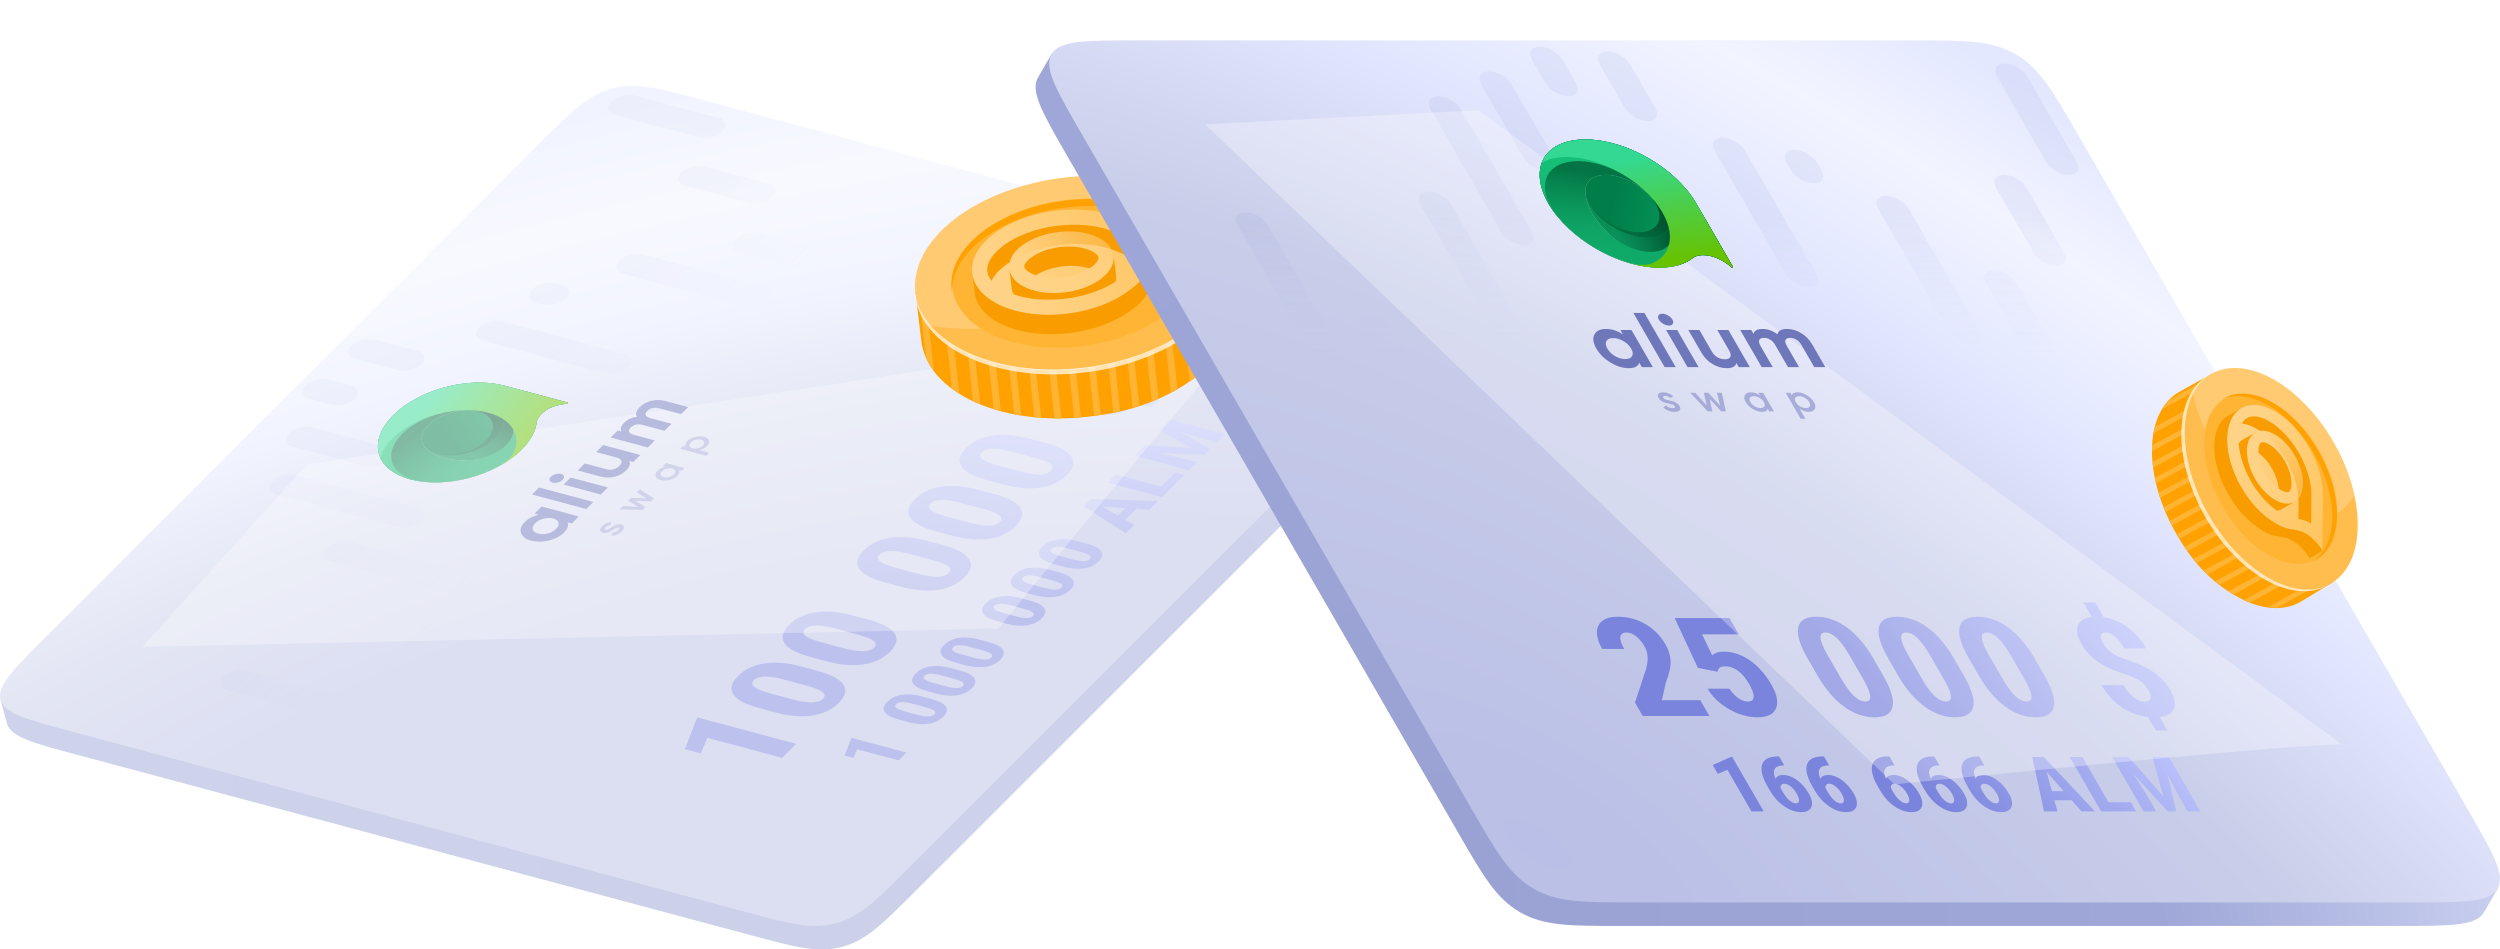 <svg width="495" height="188" viewBox="0 0 495 188" fill="none" xmlns="http://www.w3.org/2000/svg">
<g opacity="0.5">
<path d="M108.05 33.089L10.267 130.82C7.395 133.691 5.163 135.921 3.639 137.753L0.061 138.378L1.351 143.19C2.082 145.918 6.475 147.095 15.261 149.448L148.835 185.22C157.621 187.573 162.014 188.749 166.741 187.483C171.469 186.217 174.685 183.003 181.117 176.574L278.899 78.844C285.331 72.415 288.547 69.201 287.816 66.473L286.567 61.816L282.687 62.754C280.495 61.98 277.586 61.202 273.907 60.216L140.332 24.444C131.546 22.091 127.153 20.914 122.425 22.18C117.698 23.447 114.482 26.661 108.05 33.089Z" fill="url(#paint0_diamond)"/>
<path d="M14.013 144.791C5.227 142.438 0.834 141.261 0.102 138.533C-0.629 135.805 2.587 132.591 9.019 126.163L106.801 28.432C113.233 22.004 116.449 18.79 121.177 17.523C125.904 16.257 130.297 17.434 139.083 19.787L272.657 55.559C281.443 57.912 285.836 59.088 286.567 61.816C287.299 64.544 284.083 67.758 277.651 74.187L179.868 171.917C173.436 178.346 170.22 181.56 165.493 182.826C160.765 184.092 156.372 182.916 147.586 180.563L14.013 144.791Z" fill="url(#paint1_diamond)"/>
<g opacity="0.1">
<path d="M142.343 23.377L125.501 18.867C124.057 18.48 122.029 19.023 120.971 20.08C119.914 21.137 120.228 22.307 121.672 22.694L138.514 27.204C139.959 27.591 141.987 27.048 143.044 25.991C144.102 24.934 143.788 23.764 142.343 23.377Z" fill="url(#paint2_linear)"/>
<path d="M152.223 36.373L139.399 32.939C137.955 32.552 135.927 33.095 134.87 34.152C133.812 35.209 134.126 36.379 135.571 36.766L148.394 40.2C149.838 40.587 151.866 40.044 152.923 38.987C153.981 37.93 153.667 36.76 152.223 36.373Z" fill="url(#paint3_linear)"/>
<path d="M174.396 52.661L150.134 46.163C148.69 45.776 146.662 46.32 145.604 47.376C144.547 48.433 144.861 49.603 146.305 49.99L170.567 56.488C172.011 56.875 174.04 56.331 175.097 55.275C176.154 54.218 175.84 53.048 174.396 52.661Z" fill="url(#paint4_linear)"/>
<path d="M151.457 56.868L127.195 50.37C125.751 49.984 123.723 50.527 122.665 51.584C121.608 52.64 121.922 53.81 123.366 54.197L147.628 60.695C149.072 61.082 151.1 60.538 152.158 59.482C153.215 58.425 152.901 57.255 151.457 56.868Z" fill="url(#paint5_linear)"/>
<path d="M111.33 56.467L109.946 56.096C108.502 55.709 106.474 56.253 105.416 57.309C104.359 58.366 104.673 59.536 106.117 59.923L107.501 60.294C108.946 60.681 110.974 60.138 112.031 59.081C113.088 58.024 112.775 56.854 111.33 56.467Z" fill="url(#paint6_linear)"/>
<path d="M123.637 70.112L99.374 63.615C97.93 63.228 95.902 63.771 94.845 64.828C93.787 65.885 94.101 67.055 95.546 67.442L119.808 73.939C121.252 74.326 123.28 73.783 124.337 72.726C125.395 71.669 125.081 70.499 123.637 70.112Z" fill="url(#paint7_linear)"/>
<path d="M82.674 69.491L74.119 67.2C72.674 66.814 70.646 67.357 69.589 68.413C68.532 69.47 68.846 70.641 70.29 71.027L78.845 73.318C80.289 73.705 82.317 73.162 83.375 72.105C84.432 71.049 84.118 69.878 82.674 69.491Z" fill="url(#paint8_linear)"/>
<path d="M69.551 76.327L65.017 75.113C63.572 74.726 61.544 75.269 60.487 76.326C59.43 77.383 59.743 78.553 61.188 78.94L65.722 80.154C67.166 80.541 69.195 79.998 70.252 78.941C71.309 77.884 70.996 76.714 69.551 76.327Z" fill="url(#paint9_linear)"/>
<path d="M76.184 88.458L61.711 84.582C60.268 84.196 58.242 84.738 57.186 85.794C56.129 86.85 56.443 88.019 57.886 88.406L72.358 92.281C73.801 92.668 75.828 92.125 76.884 91.07C77.94 90.014 77.627 88.844 76.184 88.458Z" fill="url(#paint10_linear)"/>
<path d="M82.759 100.569L58.492 94.07C57.049 93.684 55.023 94.226 53.967 95.282C52.91 96.338 53.224 97.507 54.667 97.893L78.934 104.392C80.377 104.779 82.403 104.236 83.459 103.18C84.516 102.125 84.202 100.955 82.759 100.569Z" fill="url(#paint11_linear)"/>
<path d="M93.465 113.782L69.203 107.285C67.759 106.898 65.731 107.441 64.673 108.498C63.616 109.554 63.93 110.725 65.374 111.111L89.636 117.609C91.081 117.996 93.109 117.453 94.166 116.396C95.223 115.339 94.91 114.169 93.465 113.782Z" fill="url(#paint12_linear)"/>
<path d="M89.407 123.044L88.125 122.701C86.681 122.314 84.653 122.857 83.595 123.914C82.538 124.971 82.852 126.141 84.296 126.528L85.578 126.871C87.022 127.258 89.05 126.715 90.108 125.658C91.165 124.601 90.851 123.431 89.407 123.044Z" fill="url(#paint13_linear)"/>
<path d="M101.756 136.701L77.494 130.204C76.05 129.817 74.022 130.36 72.965 131.417C71.907 132.474 72.221 133.644 73.665 134.031L97.927 140.528C99.372 140.915 101.4 140.372 102.457 139.315C103.514 138.258 103.201 137.088 101.756 136.701Z" fill="url(#paint14_linear)"/>
<path d="M73.077 139.366L48.815 132.868C47.37 132.481 45.342 133.024 44.285 134.081C43.228 135.138 43.541 136.308 44.986 136.695L69.248 143.193C70.692 143.579 72.72 143.036 73.778 141.98C74.835 140.923 74.521 139.752 73.077 139.366Z" fill="url(#paint15_linear)"/>
</g>
<path d="M157.631 147.286L154.86 150.056L140.043 146.088L138.766 149.171L135.621 148.328L137.911 142.376L138.203 142.084L157.631 147.286ZM161.915 132.839C164.597 133.558 166.292 134.465 166.998 135.56C167.71 136.65 167.406 137.854 166.085 139.174C164.778 140.48 163.078 141.307 160.986 141.653C158.891 141.991 156.543 141.828 153.941 141.164L150.276 140.182C147.603 139.466 145.914 138.565 145.21 137.478C144.498 136.389 144.805 135.181 146.132 133.855C147.459 132.529 149.179 131.699 151.291 131.366C153.404 131.034 155.768 131.209 158.384 131.893L161.915 132.839ZM155.213 134.556C153.685 134.147 152.429 133.95 151.444 133.967C150.459 133.983 149.732 134.225 149.264 134.693C148.386 135.571 149.329 136.401 152.095 137.183L156.932 138.478C158.495 138.897 159.769 139.098 160.755 139.081C161.746 139.058 162.479 138.81 162.954 138.335C163.403 137.887 163.379 137.46 162.883 137.055C162.385 136.641 161.405 136.23 159.943 135.823L155.213 134.556ZM172.045 122.714C174.727 123.433 176.422 124.34 177.128 125.436C177.84 126.525 177.536 127.729 176.215 129.049C174.908 130.356 173.208 131.182 171.116 131.529C169.021 131.866 166.673 131.703 164.071 131.039L160.406 130.058C157.732 129.342 156.044 128.44 155.34 127.353C154.628 126.264 154.935 125.056 156.262 123.73C157.589 122.404 159.309 121.575 161.421 121.242C163.534 120.909 165.898 121.085 168.514 121.769L172.045 122.714ZM165.343 124.431C163.815 124.022 162.559 123.826 161.574 123.842C160.589 123.859 159.862 124.101 159.394 124.569C158.515 125.446 159.459 126.276 162.225 127.058L167.062 128.353C168.625 128.772 169.899 128.973 170.885 128.957C171.876 128.934 172.609 128.685 173.084 128.211C173.533 127.762 173.509 127.335 173.013 126.93C172.515 126.517 171.535 126.106 170.073 125.698L165.343 124.431ZM186.802 107.965C189.485 108.684 191.179 109.591 191.885 110.686C192.597 111.776 192.293 112.98 190.973 114.3C189.665 115.606 187.965 116.433 185.873 116.779C183.778 117.117 181.43 116.954 178.828 116.29L175.164 115.308C172.49 114.592 170.801 113.691 170.098 112.604C169.385 111.515 169.693 110.307 171.02 108.981C172.346 107.655 174.066 106.825 176.179 106.492C178.291 106.16 180.655 106.335 183.271 107.019L186.802 107.965ZM180.1 109.682C178.573 109.273 177.316 109.076 176.331 109.093C175.346 109.109 174.619 109.351 174.151 109.819C173.273 110.697 174.217 111.527 176.982 112.309L181.819 113.604C183.382 114.023 184.657 114.224 185.642 114.207C186.633 114.184 187.367 113.936 187.841 113.461C188.29 113.013 188.267 112.586 187.771 112.181C187.272 111.767 186.292 111.356 184.831 110.949L180.1 109.682ZM196.932 97.841C199.615 98.559 201.309 99.466 202.015 100.562C202.727 101.651 202.423 102.855 201.103 104.175C199.795 105.482 198.095 106.308 196.003 106.655C193.908 106.992 191.56 106.829 188.958 106.165L185.294 105.184C182.62 104.468 180.931 103.566 180.228 102.479C179.515 101.39 179.823 100.182 181.15 98.856C182.476 97.53 184.196 96.701 186.309 96.368C188.421 96.035 190.785 96.211 193.401 96.895L196.932 97.841ZM190.23 99.557C188.702 99.148 187.446 98.952 186.461 98.968C185.476 98.984 184.749 99.227 184.281 99.695C183.403 100.572 184.346 101.402 187.112 102.184L191.949 103.479C193.512 103.898 194.787 104.099 195.772 104.083C196.763 104.06 197.497 103.811 197.971 103.337C198.42 102.888 198.397 102.461 197.901 102.056C197.402 101.643 196.422 101.232 194.961 100.824L190.23 99.557ZM207.062 87.716C209.745 88.434 211.439 89.341 212.145 90.437C212.857 91.526 212.553 92.731 211.233 94.05C209.925 95.357 208.225 96.184 206.133 96.53C204.038 96.868 201.69 96.704 199.088 96.04L195.423 95.059C192.75 94.343 191.061 93.442 190.358 92.355C189.645 91.266 189.953 90.058 191.279 88.732C192.606 87.406 194.326 86.576 196.439 86.243C198.551 85.911 200.915 86.086 203.531 86.77L207.062 87.716ZM200.36 89.433C198.832 89.023 197.576 88.827 196.591 88.844C195.606 88.86 194.879 89.102 194.411 89.57C193.533 90.448 194.476 91.278 197.242 92.059L202.079 93.355C203.642 93.773 204.917 93.975 205.902 93.958C206.893 93.935 207.627 93.686 208.101 93.212C208.55 92.763 208.527 92.337 208.031 91.932C207.532 91.518 206.552 91.107 205.091 90.699L200.36 89.433ZM221.953 76.514C221.216 76.316 220.523 76.271 219.876 76.378C219.228 76.485 218.464 76.742 217.584 77.149C215.985 77.982 214.669 78.565 213.637 78.898C212.603 79.223 211.613 79.407 210.668 79.451C209.714 79.493 208.745 79.381 207.759 79.117C206.284 78.722 205.366 78.097 205.005 77.242C204.635 76.385 204.853 75.442 205.657 74.412L202.806 73.649L204.279 72.176L207.184 72.954C208.417 72.048 209.85 71.471 211.482 71.224C213.121 70.971 214.78 71.069 216.459 71.519L213.698 74.278C212.632 73.993 211.723 73.894 210.971 73.981C210.226 74.061 209.675 74.281 209.317 74.638C208.972 74.983 208.907 75.307 209.12 75.612C209.334 75.916 209.805 76.166 210.533 76.361C211.164 76.53 211.789 76.57 212.408 76.48C213.027 76.39 213.846 76.123 214.865 75.679C216.581 74.82 217.946 74.237 218.961 73.932C219.974 73.618 220.941 73.444 221.864 73.411C222.787 73.378 223.728 73.49 224.688 73.747C226.189 74.149 227.118 74.769 227.474 75.606C227.836 76.437 227.597 77.391 226.756 78.468L229.408 79.178L227.944 80.641L225.293 79.93C223.945 80.996 222.424 81.689 220.729 82.01C219.025 82.328 217.267 82.245 215.455 81.759L218.216 79C219.264 79.28 220.196 79.373 221.012 79.278C221.818 79.181 222.469 78.886 222.963 78.392C223.36 77.995 223.469 77.633 223.291 77.305C223.11 76.968 222.664 76.704 221.953 76.514Z" fill="url(#paint16_linear)"/>
<path d="M179.474 149.013L177.935 150.551L169.703 148.347L168.994 150.059L167.247 149.592L168.518 146.285L168.681 146.122L179.474 149.013ZM184.445 138.397C185.935 138.796 186.876 139.3 187.268 139.909C187.664 140.514 187.495 141.183 186.762 141.916C186.035 142.642 185.091 143.102 183.928 143.294C182.765 143.482 181.46 143.391 180.014 143.022L177.979 142.477C176.493 142.079 175.555 141.578 175.164 140.974C174.769 140.369 174.939 139.698 175.676 138.962C176.414 138.225 177.369 137.764 178.543 137.579C179.716 137.394 181.03 137.492 182.483 137.872L184.445 138.397ZM180.721 139.351C179.873 139.124 179.175 139.015 178.627 139.024C178.08 139.033 177.676 139.167 177.416 139.427C176.928 139.915 177.453 140.376 178.989 140.81L181.676 141.53C182.545 141.763 183.253 141.874 183.8 141.865C184.351 141.852 184.758 141.714 185.022 141.451C185.271 141.201 185.258 140.964 184.983 140.739C184.706 140.51 184.161 140.281 183.349 140.055L180.721 139.351ZM190.082 132.763C191.573 133.162 192.514 133.666 192.906 134.274C193.302 134.88 193.133 135.549 192.399 136.282C191.673 137.008 190.728 137.467 189.566 137.659C188.402 137.847 187.098 137.756 185.652 137.387L183.616 136.842C182.131 136.444 181.193 135.944 180.802 135.34C180.406 134.735 180.577 134.064 181.314 133.327C182.051 132.59 183.007 132.129 184.18 131.945C185.354 131.76 186.667 131.857 188.12 132.237L190.082 132.763ZM186.359 133.716C185.51 133.489 184.812 133.38 184.265 133.389C183.718 133.398 183.314 133.533 183.054 133.793C182.566 134.28 183.09 134.741 184.627 135.176L187.314 135.895C188.182 136.128 188.89 136.24 189.438 136.231C189.988 136.218 190.396 136.08 190.66 135.816C190.909 135.567 190.896 135.33 190.62 135.105C190.343 134.875 189.799 134.647 188.987 134.42L186.359 133.716ZM195.72 127.128C197.21 127.527 198.151 128.031 198.544 128.64C198.939 129.245 198.77 129.914 198.037 130.647C197.31 131.373 196.366 131.832 195.204 132.025C194.04 132.212 192.735 132.122 191.29 131.753L189.254 131.208C187.769 130.81 186.83 130.309 186.44 129.705C186.044 129.1 186.215 128.429 186.952 127.692C187.689 126.956 188.644 126.495 189.818 126.31C190.992 126.125 192.305 126.223 193.758 126.603L195.72 127.128ZM191.997 128.082C191.148 127.854 190.45 127.745 189.903 127.754C189.355 127.764 188.952 127.898 188.691 128.158C188.204 128.646 188.728 129.107 190.264 129.541L192.951 130.261C193.82 130.493 194.528 130.605 195.075 130.596C195.626 130.583 196.033 130.445 196.297 130.181C196.547 129.932 196.533 129.695 196.258 129.47C195.981 129.24 195.437 129.012 194.625 128.785L191.997 128.082ZM203.938 118.914C205.428 119.313 206.37 119.817 206.762 120.426C207.157 121.031 206.989 121.7 206.255 122.433C205.529 123.159 204.584 123.618 203.422 123.811C202.258 123.998 200.953 123.908 199.508 123.539L197.472 122.994C195.987 122.596 195.049 122.095 194.658 121.491C194.262 120.886 194.433 120.215 195.17 119.478C195.907 118.742 196.862 118.281 198.036 118.096C199.21 117.911 200.523 118.009 201.976 118.389L203.938 118.914ZM200.215 119.868C199.366 119.641 198.668 119.531 198.121 119.541C197.573 119.55 197.17 119.684 196.91 119.944C196.422 120.432 196.946 120.893 198.483 121.327L201.17 122.047C202.038 122.279 202.746 122.391 203.293 122.382C203.844 122.369 204.252 122.231 204.515 121.968C204.765 121.718 204.752 121.481 204.476 121.256C204.199 121.026 203.655 120.798 202.843 120.572L200.215 119.868ZM209.576 113.28C211.066 113.679 212.007 114.183 212.399 114.791C212.795 115.396 212.626 116.066 211.893 116.799C211.166 117.525 210.222 117.984 209.06 118.176C207.896 118.364 206.591 118.273 205.145 117.904L203.11 117.359C201.624 116.961 200.686 116.46 200.295 115.857C199.9 115.252 200.07 114.581 200.808 113.844C201.545 113.107 202.5 112.646 203.674 112.461C204.847 112.277 206.161 112.374 207.614 112.754L209.576 113.28ZM205.852 114.233C205.004 114.006 204.306 113.897 203.758 113.906C203.211 113.915 202.807 114.05 202.547 114.31C202.059 114.797 202.584 115.258 204.12 115.693L206.807 116.412C207.676 116.645 208.384 116.757 208.931 116.747C209.482 116.735 209.889 116.597 210.153 116.333C210.402 116.084 210.389 115.847 210.114 115.622C209.837 115.392 209.292 115.164 208.48 114.937L205.852 114.233ZM215.213 107.645C216.704 108.044 217.645 108.548 218.037 109.157C218.433 109.762 218.264 110.431 217.53 111.164C216.804 111.89 215.86 112.349 214.697 112.542C213.533 112.729 212.229 112.638 210.783 112.27L208.747 111.724C207.262 111.327 206.324 110.826 205.933 110.222C205.537 109.617 205.708 108.946 206.445 108.209C207.182 107.472 208.138 107.012 209.311 106.827C210.485 106.642 211.798 106.74 213.252 107.12L215.213 107.645ZM211.49 108.599C210.641 108.371 209.943 108.262 209.396 108.271C208.849 108.28 208.445 108.415 208.185 108.675C207.697 109.163 208.221 109.624 209.758 110.058L212.445 110.778C213.313 111.01 214.021 111.122 214.569 111.113C215.12 111.1 215.527 110.962 215.791 110.698C216.04 110.449 216.027 110.212 215.751 109.987C215.474 109.757 214.93 109.529 214.118 109.302L211.49 108.599ZM224.983 100.733L222.809 102.905L224.592 103.918L222.907 105.603L214.595 100.252L216.053 98.794L229.313 99.2L227.611 100.901L224.983 100.733ZM221.342 102.073L222.817 100.599L218.238 100.307L221.342 102.073ZM229.865 96.359L232.662 93.564L234.469 94.047L230.078 98.435L219.3 95.549L220.894 93.956L229.865 96.359ZM226.715 88.137L236.001 88.735L229.691 85.163L231.773 83.083L242.551 85.969L240.952 87.567L238.035 86.786L233.688 85.437L239.521 88.998L238.437 90.081L229.449 89.673L234.089 90.73L237.006 91.511L235.412 93.104L224.634 90.218L226.715 88.137Z" fill="url(#paint17_linear)"/>
<g opacity="0.3" filter="url(#filter0_f)">
<path d="M197.68 124.446C214.262 104.124 247.744 63.433 249.024 63.237L60.788 91.955L28.188 128.071L197.68 124.446Z" fill="white"/>
</g>
<path d="M105.852 101.681L107.242 100.292L114.599 102.262L113.209 103.651L112.341 103.418C112.64 104.027 112.413 104.708 111.658 105.462C110.94 106.18 109.949 106.697 108.687 107.015C107.421 107.322 106.244 107.33 105.156 107.038C104.067 106.747 103.405 106.246 103.169 105.537C102.931 104.818 103.172 104.099 103.89 103.381C104.644 102.627 105.588 102.138 106.72 101.913L105.852 101.681ZM108.467 105.631C109.129 105.453 109.676 105.149 110.107 104.718C110.538 104.288 110.703 103.881 110.6 103.499C110.495 103.106 110.139 102.829 109.531 102.666C108.922 102.503 108.283 102.514 107.614 102.699C106.941 102.874 106.389 103.177 105.958 103.607C105.527 104.038 105.368 104.446 105.48 104.831C105.582 105.214 105.938 105.486 106.546 105.649C107.154 105.812 107.794 105.806 108.467 105.631Z" fill="#6F77BB"/>
<path d="M116.075 100.786L105.334 97.91L106.724 96.521L117.465 99.397L116.075 100.786Z" fill="#6F77BB"/>
<path d="M111.403 95.014C111.173 95.244 110.859 95.415 110.461 95.527C110.061 95.629 109.703 95.638 109.389 95.554C109.076 95.47 108.884 95.314 108.813 95.085C108.75 94.85 108.834 94.618 109.064 94.388C109.301 94.151 109.62 93.981 110.02 93.879C110.428 93.77 110.789 93.757 111.103 93.841C111.417 93.925 111.605 94.085 111.668 94.321C111.728 94.546 111.64 94.777 111.403 95.014ZM118.953 97.91L111.596 95.94L112.986 94.551L120.343 96.521L118.953 97.91Z" fill="#6F77BB"/>
<path d="M118.03 89.51L119.42 88.12L126.776 90.091L125.386 91.48L124.562 91.259C124.911 91.781 124.72 92.407 123.987 93.14C123.398 93.728 122.64 94.144 121.712 94.388C120.792 94.624 119.856 94.614 118.905 94.359L114.388 93.15L115.778 91.761L120.059 92.907C120.55 93.038 121.024 93.043 121.483 92.92C121.932 92.794 122.318 92.57 122.641 92.247C123.001 91.888 123.136 91.56 123.047 91.263C122.959 90.966 122.611 90.736 122.002 90.574L118.03 89.51Z" fill="#6F77BB"/>
<path d="M126.661 80.622C127.279 80.004 128.046 79.586 128.962 79.367C129.884 79.141 130.807 79.151 131.729 79.398L136.26 80.612L134.87 82.001L130.471 80.823C130.03 80.704 129.608 80.692 129.204 80.784C128.801 80.876 128.456 81.066 128.168 81.353C127.852 81.669 127.747 81.955 127.852 82.21C127.964 82.459 128.289 82.655 128.829 82.8L132.963 83.907L131.573 85.296L127.174 84.118C126.733 84 126.31 83.987 125.907 84.079C125.504 84.172 125.158 84.361 124.871 84.649C124.562 84.957 124.457 85.243 124.554 85.506C124.659 85.762 124.981 85.962 125.521 86.106L129.655 87.213L128.265 88.603L120.909 86.633L122.299 85.243L123.078 85.452C122.744 84.953 122.915 84.366 123.59 83.691C124.251 83.031 125.093 82.637 126.115 82.51C125.768 81.962 125.95 81.332 126.661 80.622Z" fill="#6F77BB"/>
<g opacity="0.5">
<path d="M119.945 104.873C120.067 104.906 120.214 104.884 120.385 104.806C120.554 104.724 120.735 104.62 120.929 104.495C121.122 104.364 121.325 104.237 121.537 104.111C121.749 103.986 121.987 103.897 122.251 103.845C122.514 103.788 122.77 103.793 123.02 103.86C123.373 103.954 123.55 104.129 123.549 104.384C123.553 104.635 123.404 104.912 123.102 105.213C122.836 105.479 122.532 105.687 122.19 105.836C121.847 105.986 121.498 106.067 121.142 106.081L121.246 105.474C121.693 105.475 122.069 105.323 122.374 105.018C122.679 104.713 122.695 104.524 122.42 104.45C122.302 104.419 122.156 104.443 121.982 104.524C121.812 104.601 121.63 104.705 121.437 104.836C121.243 104.961 121.04 105.087 120.828 105.212C120.615 105.337 120.38 105.429 120.123 105.487C119.864 105.541 119.612 105.535 119.367 105.469C119.028 105.379 118.85 105.212 118.83 104.971C118.815 104.725 118.947 104.462 119.227 104.182C119.45 103.96 119.716 103.781 120.026 103.645C120.334 103.505 120.655 103.42 120.989 103.391L120.874 103.982C120.501 104 120.192 104.131 119.948 104.376C119.837 104.487 119.778 104.589 119.771 104.683C119.759 104.776 119.817 104.839 119.945 104.873Z" fill="#6F77BB"/>
<path d="M126.044 97.491L126.658 96.877L129.49 98.707L128.919 99.278L125.88 99.174L127.793 100.404L127.222 100.975L122.698 100.835L123.312 100.221L126.373 100.378L124.4 99.133L124.955 98.579L128.054 98.698L126.044 97.491Z" fill="#6F77BB"/>
<path d="M131.27 92.268L131.852 91.686L135.53 92.671L134.948 93.253L134.418 93.111C134.616 93.441 134.51 93.811 134.101 94.221C133.731 94.59 133.228 94.856 132.593 95.019C131.954 95.18 131.364 95.188 130.824 95.043C130.28 94.897 129.953 94.644 129.842 94.282C129.732 93.92 129.861 93.554 130.231 93.184C130.641 92.775 131.161 92.516 131.792 92.407L131.27 92.268ZM132.495 94.446C132.877 94.344 133.19 94.17 133.435 93.926C133.679 93.682 133.771 93.45 133.712 93.229C133.648 93.007 133.447 92.851 133.109 92.76C132.77 92.669 132.41 92.675 132.028 92.778C131.641 92.879 131.325 93.052 131.081 93.296C130.836 93.54 130.746 93.773 130.81 93.995C130.869 94.216 131.068 94.371 131.406 94.462C131.745 94.552 132.108 94.547 132.495 94.446Z" fill="#6F77BB"/>
<path d="M136.114 87.305C136.484 86.935 136.989 86.669 137.629 86.509C138.264 86.346 138.851 86.338 139.39 86.482C139.935 86.628 140.262 86.882 140.373 87.243C140.483 87.605 140.354 87.971 139.984 88.341C139.574 88.75 139.054 89.009 138.423 89.118L140.416 89.652L139.834 90.233L134.685 88.854L135.267 88.273L135.796 88.415C135.599 88.084 135.705 87.714 136.114 87.305ZM138.194 88.749C138.577 88.647 138.89 88.474 139.134 88.23C139.378 87.985 139.471 87.753 139.412 87.532C139.348 87.31 139.147 87.154 138.808 87.064C138.47 86.973 138.11 86.979 137.727 87.081C137.34 87.182 137.024 87.355 136.78 87.599C136.536 87.843 136.446 88.076 136.51 88.298C136.569 88.519 136.768 88.674 137.106 88.765C137.444 88.856 137.807 88.85 138.194 88.749Z" fill="#6F77BB"/>
</g>
<path fillRule="evenodd" clipRule="evenodd" d="M77.862 82.233C72.735 87.358 74.263 93.035 81.276 94.913C88.289 96.791 98.131 94.159 103.258 89.034C105.079 87.215 106.06 85.333 106.254 83.569C106.343 83.053 106.645 82.509 107.173 81.981C108.359 80.796 110.354 80.038 112.198 79.965C112.282 79.962 112.37 79.927 112.421 79.877C112.49 79.808 112.47 79.731 112.375 79.706L99.974 76.39C99.931 76.378 99.888 76.367 99.844 76.355C92.832 74.477 82.99 77.109 77.862 82.233ZM86.4 89.791C89.542 90.632 93.952 89.453 96.249 87.157C98.546 84.861 97.862 82.318 94.72 81.476C91.578 80.635 87.168 81.814 84.871 84.11C82.574 86.406 83.258 88.95 86.4 89.791Z" fill="url(#paint18_linear)"/>
<path d="M103.257 89.034C105.078 87.215 106.059 85.333 106.254 83.569C106.342 83.052 106.644 82.509 107.172 81.981C108.358 80.796 110.353 80.038 112.197 79.965C112.281 79.962 112.37 79.927 112.421 79.876C112.49 79.807 112.469 79.731 112.375 79.706L99.973 76.39C99.93 76.378 99.887 76.366 99.844 76.355C98.43 75.976 96.902 75.781 95.321 75.752L92.447 81.205C93.243 81.2 94.013 81.287 94.719 81.477C97.861 82.318 98.546 84.861 96.249 87.157C93.951 89.454 89.542 90.633 86.4 89.791L86.991 95.506C92.946 95.307 99.421 92.868 103.257 89.034Z" fill="url(#paint19_linear)"/>
<path fillRule="evenodd" clipRule="evenodd" d="M81.276 94.913C74.263 93.035 72.735 87.358 77.862 82.233C82.99 77.109 92.832 74.477 99.844 76.355C99.888 76.367 99.931 76.378 99.974 76.39L112.375 79.706C112.47 79.731 112.49 79.808 112.421 79.877C112.37 79.927 112.282 79.962 112.198 79.965C110.354 80.038 108.359 80.796 107.173 81.981C106.645 82.509 106.343 83.053 106.254 83.569C106.06 85.333 105.079 87.215 103.258 89.034C98.131 94.159 88.289 96.791 81.276 94.913ZM98.049 86.753C100.739 84.065 99.937 81.087 96.258 80.102C95.945 80.018 95.622 79.951 95.29 79.901L94.031 81.327C90.961 80.808 87.005 81.978 84.871 84.11C82.574 86.406 83.258 88.95 86.4 89.791C86.443 89.803 86.486 89.814 86.529 89.824L86.519 89.836C90.197 90.822 95.36 89.441 98.049 86.753Z" fill="url(#paint20_linear)"/>
<path d="M112.375 79.706C112.469 79.731 112.49 79.807 112.421 79.876C112.37 79.927 112.282 79.962 112.198 79.965C110.354 80.038 108.359 80.796 107.173 81.981C106.645 82.509 106.343 83.052 106.254 83.569C106.059 85.333 105.079 87.215 103.258 89.034C100.51 91.781 96.408 93.811 92.114 94.815L92.921 89.598C94.908 89.027 96.762 88.04 98.049 86.753C99.998 84.805 100.114 82.705 98.63 81.322L102.807 77.147L112.375 79.706Z" fill="url(#paint21_linear)"/>
<path d="M77.862 82.233C72.735 87.358 74.263 93.035 81.276 94.913C88.289 96.791 98.131 94.159 103.258 89.034C104.246 88.047 104.987 87.041 105.489 86.046C101.406 90.096 93.616 92.171 88.06 90.683C86.502 90.266 85.284 89.612 84.428 88.798C83.105 87.617 83.183 85.797 84.871 84.11C86.558 82.424 89.385 81.34 92.012 81.216L94.465 78.766L93.115 76.301C93.898 76.076 94.696 75.893 95.495 75.756C89.188 75.593 81.994 78.103 77.862 82.233Z" fill="#C4C4C4"/>
<path d="M77.862 82.233C72.735 87.358 74.264 93.035 81.276 94.913C88.289 96.791 98.131 94.159 103.258 89.034C104.246 88.047 104.987 87.041 105.489 86.046C101.407 90.096 93.616 92.171 88.06 90.683C86.501 90.266 85.284 89.612 84.427 88.797C83.105 87.617 83.184 85.797 84.871 84.11C86.558 82.424 89.385 81.34 92.012 81.217L94.465 78.766L93.115 76.301C93.899 76.076 94.696 75.893 95.495 75.756C89.188 75.593 81.995 78.103 77.862 82.233Z" fill="url(#paint22_linear)"/>
<path d="M100.21 88.13C101.586 86.754 101.937 85.294 101.366 84.134L104.065 87.142L102.683 88.792L96.956 91.382C95.383 91.774 92.203 92.549 92.071 92.514C91.939 92.479 92.058 91.597 92.134 91.161C95.042 91.19 98.315 90.024 100.21 88.13Z" fill="url(#paint23_linear)"/>
<g opacity="0.7">
<path d="M77.862 82.233C72.735 87.358 74.263 93.035 81.276 94.913C88.289 96.791 98.131 94.159 103.258 89.034C104.246 88.047 104.987 87.041 105.489 86.046C101.406 90.096 93.616 92.171 88.06 90.683C86.501 90.266 85.284 89.612 84.427 88.797C83.105 87.617 83.184 85.797 84.871 84.11C86.558 82.424 89.385 81.34 92.012 81.217L94.465 78.766L93.115 76.301C93.898 76.076 94.696 75.893 95.495 75.756C89.188 75.593 81.994 78.103 77.862 82.233Z" fill="url(#paint24_linear)"/>
<path d="M100.21 88.13C101.586 86.754 101.937 85.294 101.366 84.134L104.065 87.142L102.682 88.792L96.956 91.382C95.382 91.774 92.203 92.549 92.071 92.514C91.939 92.479 92.058 91.597 92.134 91.161C95.042 91.19 98.315 90.024 100.21 88.13Z" fill="url(#paint25_linear)"/>
</g>
<path d="M83.998 95.407L84.189 95.413C83.465 95.344 82.764 95.223 82.099 95.044C77.045 93.691 75.944 89.6 79.639 85.907C82.027 83.52 85.834 81.884 89.592 81.39L82.803 81.58L78 85.468L75.142 90.194C75.892 92.305 77.977 94.029 81.276 94.913C82.145 95.145 83.057 95.309 83.998 95.407Z" fill="url(#paint26_linear)"/>
<path d="M75.309 90.61C74.204 88.156 74.986 85.108 77.862 82.233C82.989 77.109 92.831 74.477 99.844 76.355C99.887 76.366 99.93 76.378 99.974 76.39L112.375 79.706C112.469 79.731 112.49 79.807 112.421 79.876C112.37 79.927 112.282 79.962 112.197 79.965C110.354 80.038 108.359 80.796 107.173 81.981C106.645 82.509 106.342 83.052 106.254 83.569C106.059 85.333 105.078 87.215 103.258 89.034C102.613 89.679 101.894 90.284 101.115 90.845C103.609 86.971 101.914 83.122 96.684 81.721C90.633 80.1 82.142 82.371 77.718 86.793C76.454 88.055 75.659 89.357 75.309 90.61Z" fill="url(#paint27_linear)"/>
<path d="M97.671 92.873C99.466 92.013 101.108 90.965 102.484 89.758C102.752 89.523 103.01 89.281 103.258 89.034C103.346 88.906 103.439 88.768 103.532 88.627L102.078 88.683C101.916 89.388 101.485 90.126 100.77 90.841C99.951 91.659 98.87 92.337 97.673 92.837L97.671 92.873Z" fill="url(#paint28_linear)"/>
</g>
<path d="M182.525 57.549C183.642 54.457 185.986 51.371 189.586 48.591L233.201 42.622C237.423 44.331 240.518 46.673 242.435 49.35L243.71 49.154L245.216 58.751C246.041 63.551 243.808 68.802 238.346 73.399C232.58 78.241 225.526 81.214 217.071 82.295C208.636 83.525 199.868 82.718 192.999 79.606C186.49 76.647 182.913 72.191 182.402 67.348L181.243 57.703L182.525 57.549Z" fill="#FFA100"/>
<path d="M242.577 50.021C242.143 49.382 241.643 48.769 241.074 48.164L243.317 67.605C243.74 66.884 244.067 66.092 244.351 65.369L242.577 50.021Z" fill="#FFB433"/>
<path d="M189.795 48.526C188.217 49.757 186.9 51.072 185.803 52.398L188.467 76.913C188.94 77.277 189.428 77.62 189.934 77.961L187.098 51.758L189.64 51.445L192.663 79.443C192.816 79.52 192.987 79.595 193.14 79.672C193.444 79.808 193.766 79.941 194.088 80.074L190.984 51.279L193.526 50.966L196.753 80.997C197.223 81.151 197.69 81.285 198.157 81.42L194.871 50.819L197.414 50.506L200.814 82.034C201.277 82.13 201.738 82.208 202.199 82.286L198.757 50.34L201.3 50.026L204.79 82.601C205.247 82.64 205.705 82.68 206.162 82.72L202.645 49.88L205.188 49.566L208.781 82.834C209.235 82.836 209.688 82.838 210.142 82.839L206.533 49.419L209.076 49.106L212.683 82.743C213.133 82.707 213.582 82.671 214.032 82.635L210.419 48.94L212.962 48.627L216.625 82.377C217.073 82.321 217.519 82.247 217.965 82.173L214.305 48.461L216.848 48.148L220.441 81.685C220.885 81.592 221.327 81.48 221.769 81.368L218.189 47.963L220.732 47.649L224.26 80.727C224.7 80.596 225.138 80.446 225.576 80.296L222.075 47.484L224.618 47.17L228.052 79.402C228.488 79.233 228.946 79.086 229.379 78.879L225.961 47.005L228.504 46.691L231.832 77.693C232.262 77.467 232.709 77.22 233.119 76.977L229.847 46.525L232.39 46.212L235.557 75.535C235.997 75.231 236.44 74.959 236.842 74.64L233.733 46.046L236.276 45.733L239.223 72.666C239.669 72.246 240.081 71.879 240.455 71.448L237.617 45.548L237.85 45.519C236.637 44.651 235.266 43.84 233.725 43.127C230.719 41.75 227.341 40.822 223.772 40.321L198.88 43.391C195.553 44.723 192.446 46.431 189.795 48.526Z" fill="#FFB433"/>
<path d="M182.846 55.476C182.562 56.05 182.312 56.621 182.116 57.203L181.739 57.247L183.429 71.014C183.847 71.823 184.32 72.725 184.939 73.473L182.846 55.476Z" fill="#FFB433"/>
<path d="M236.134 64.789C224.672 73.626 204.835 76.008 191.82 70.109C178.804 64.21 177.542 52.244 189.001 43.388C200.462 34.551 220.299 32.17 233.315 38.069C246.332 43.986 247.593 55.933 236.134 64.789Z" fill="#FFBD4D"/>
<path opacity="0.2" d="M219.798 56.554C228.235 50.043 229.764 41.841 224.809 35.601C212.676 33.429 198.063 36.347 188.868 43.464C180.431 49.975 178.901 58.177 183.857 64.417C196.008 66.587 210.6 63.652 219.798 56.554Z" fill="white"/>
<path opacity="0.7" d="M236.176 64.579C224.702 73.468 204.806 75.821 191.733 69.834C185.409 66.941 181.865 62.62 181.159 57.926C181.483 62.993 185.089 67.71 191.84 70.823C204.913 76.81 224.808 74.457 236.283 65.568C242.206 60.976 244.717 55.516 243.959 50.5C244.284 55.24 241.728 60.281 236.176 64.579Z" fill="white"/>
<path d="M230.628 62.281C221.852 69.061 206.635 70.887 196.666 66.358C186.697 61.828 185.732 52.674 194.507 45.894C203.283 39.115 218.501 37.288 228.469 41.818C238.438 46.347 239.403 55.501 230.628 62.281Z" fill="#FFB433"/>
<path fillRule="evenodd" clipRule="evenodd" d="M223.704 57.429L224.503 56.822C225.686 55.925 226.347 54.87 227.009 53.815C227.354 53.265 227.699 52.714 228.118 52.186C228.411 51.817 228.783 51.457 229.234 51.114C229.664 50.788 230.176 50.471 230.736 50.179C232.068 49.487 233.675 48.941 235.122 48.763L221.625 43.096C214.228 40.047 203.126 41.469 196.766 46.296C190.376 51.146 191.193 57.595 198.59 60.701C205.987 63.807 217.163 62.394 223.553 57.544L223.561 57.538C223.609 57.502 223.657 57.465 223.704 57.429ZM221.736 55.153L221.744 55.146C221.794 55.108 221.829 55.082 221.86 55.058L221.873 55.047L222.686 54.43C223.204 54.037 223.583 53.575 224.019 52.915C224.111 52.777 224.223 52.598 224.352 52.392C224.724 51.799 225.234 50.987 225.764 50.32C226.219 49.745 226.76 49.227 227.363 48.763L220.48 45.872C220.477 45.871 220.474 45.87 220.471 45.869C217.369 44.592 213.298 44.193 209.19 44.721C205.078 45.25 201.246 46.667 198.583 48.688C195.892 50.731 195.341 52.609 195.489 53.776C195.637 54.943 196.638 56.624 199.754 57.932C202.851 59.233 206.939 59.649 211.072 59.127C215.205 58.604 219.06 57.183 221.736 55.153Z" fill="url(#paint29_linear)"/>
<path d="M224.503 56.822L223.704 57.429C223.657 57.465 223.61 57.502 223.562 57.538L223.553 57.544C217.163 62.394 205.987 63.807 198.59 60.701C195.033 59.208 192.998 56.941 192.553 54.452L192.96 57.667C193.166 60.39 195.232 62.904 199.073 64.517C206.47 67.623 217.646 66.209 224.036 61.36L224.044 61.353L224.046 61.352C224.093 61.316 224.14 61.281 224.187 61.244L224.986 60.638C226.169 59.74 226.83 58.686 227.491 57.631C227.837 57.08 228.182 56.53 228.601 56.001C228.894 55.632 229.266 55.272 229.717 54.93C230.147 54.603 230.659 54.286 231.219 53.995C232.551 53.302 234.158 52.756 235.605 52.579L235.122 48.764L235.117 48.764C233.671 48.942 232.066 49.488 230.736 50.179C230.176 50.47 229.664 50.788 229.234 51.114C228.783 51.457 228.411 51.817 228.118 52.186C228.017 52.313 227.921 52.441 227.828 52.57L227.846 52.578C227.828 52.592 227.81 52.606 227.792 52.62C227.511 53.013 227.26 53.414 227.009 53.815C226.347 54.87 225.686 55.925 224.503 56.822Z" fill="#F89C00"/>
<path d="M224.999 51.383C225.239 51.023 225.499 50.653 225.764 50.32C226.219 49.745 226.76 49.227 227.363 48.763L220.48 45.872L220.471 45.869C217.369 44.592 213.298 44.193 209.19 44.721C205.078 45.25 201.246 46.667 198.583 48.688C195.892 50.731 195.341 52.609 195.489 53.776C195.556 54.307 195.8 54.945 196.341 55.606C196.77 54.68 197.6 53.616 199.066 52.504C201.729 50.483 205.561 49.065 209.673 48.537C213.781 48.009 217.852 48.408 220.954 49.684L220.963 49.688L224.999 51.383Z" fill="#F89C00"/>
<path fillRule="evenodd" clipRule="evenodd" d="M210.537 54.903C212.797 54.617 214.831 53.846 216.182 52.82C217.549 51.783 217.522 51.077 217.511 50.991C217.5 50.904 217.35 50.214 215.768 49.549C214.204 48.892 212.041 48.652 209.782 48.938C207.522 49.223 205.488 49.995 204.137 51.02C202.77 52.057 202.797 52.764 202.808 52.85C202.819 52.936 202.968 53.627 204.551 54.291C206.115 54.948 208.277 55.189 210.537 54.903ZM217.999 55.212C214.259 58.051 207.717 58.879 203.387 57.06C199.057 55.242 198.579 51.467 202.319 48.628C206.06 45.789 212.602 44.962 216.932 46.78C221.262 48.598 221.74 52.374 217.999 55.212Z" fill="url(#paint30_linear)"/>
<path d="M220.897 55.745C221.004 55.301 221.03 54.86 220.975 54.429L220.442 50.213L220.419 50.22C220.819 51.851 220.032 53.67 218 55.212C214.259 58.051 207.717 58.879 203.387 57.06C201.285 56.178 200.091 54.834 199.846 53.36L200.296 56.91C200.337 57.387 200.477 57.853 200.714 58.297C203.671 59.307 207.353 59.597 211.072 59.127C214.79 58.656 218.284 57.459 220.897 55.745Z" fill="#F89C00"/>
<path d="M210.265 52.753C208.261 53.006 206.434 53.642 205.103 54.498C204.912 54.435 204.728 54.366 204.551 54.291C202.969 53.627 202.819 52.936 202.808 52.85C202.797 52.764 202.77 52.057 204.137 51.02C205.488 49.995 207.522 49.223 209.782 48.938C212.042 48.652 214.204 48.892 215.768 49.549C217.35 50.214 217.5 50.904 217.511 50.991C217.522 51.077 217.549 51.783 216.182 52.821C216.03 52.936 215.868 53.049 215.699 53.158C214.197 52.66 212.269 52.499 210.265 52.753Z" fill="#F89C00"/>
<path d="M199.803 52.954C199.805 53 199.808 53.047 199.812 53.093L199.795 52.957L199.803 52.954Z" fill="#F89C00"/>
<path d="M194.521 47.368C203.328 40.546 218.622 38.735 228.653 43.328C233.367 45.494 236.089 48.685 236.74 52.164C236.609 48.166 233.829 44.441 228.51 41.993C218.478 37.401 203.185 39.211 194.378 46.034C189.709 49.643 187.791 53.945 188.509 57.873C188.405 54.309 190.382 50.561 194.521 47.368Z" fill="#FFA100"/>
<path d="M376.464 12.655L222.296 12.655C217.767 12.655 214.249 12.655 211.603 12.898L208.288 10.572L205.51 15.382C203.935 18.109 206.47 22.497 211.54 31.275L288.624 164.717C293.695 173.495 296.23 177.884 300.955 180.611C305.681 183.337 310.751 183.337 320.892 183.337H475.06C485.201 183.337 490.271 183.337 491.847 180.611L494.536 175.956L490.737 173.637C489.619 171.301 487.94 168.394 485.817 164.718L485.816 164.717L408.732 31.275C403.662 22.497 401.127 18.109 396.401 15.382C391.676 12.655 386.605 12.655 376.464 12.655Z" fill="url(#paint31_diamond)"/>
<path d="M214.228 26.62C209.158 17.842 206.623 13.454 208.198 10.727C209.773 8 214.844 8 224.984 8L379.153 8C389.293 8 394.364 8 399.089 10.727C403.815 13.454 406.35 17.842 411.42 26.62L488.504 160.062C493.575 168.84 496.11 173.229 494.535 175.956C492.96 178.682 487.889 178.682 477.749 178.682H323.58C313.44 178.682 308.369 178.682 303.644 175.956C298.918 173.229 296.383 168.84 291.313 160.062L214.228 26.62Z" fill="url(#paint32_diamond)"/>
<g opacity="0.1">
<path d="M411.159 32.018L401.44 15.192C400.606 13.749 398.579 12.579 396.912 12.579C395.245 12.579 394.569 13.749 395.403 15.192L405.122 32.018C405.956 33.461 407.983 34.63 409.65 34.631C411.317 34.63 411.993 33.461 411.159 32.018Z" fill="url(#paint33_linear)"/>
<path d="M408.697 50.047L401.296 37.236C400.463 35.793 398.436 34.623 396.769 34.623C395.102 34.623 394.426 35.793 395.259 37.236L402.66 50.047C403.493 51.49 405.52 52.66 407.187 52.66C408.854 52.66 409.53 51.49 408.697 50.047Z" fill="url(#paint34_linear)"/>
<path d="M413.33 80.357L399.328 56.119C398.495 54.676 396.467 53.506 394.8 53.506C393.133 53.506 392.458 54.676 393.291 56.119L407.293 80.357C408.126 81.8 410.153 82.97 411.82 82.97C413.487 82.97 414.163 81.8 413.33 80.357Z" fill="url(#paint35_linear)"/>
<path d="M391.928 65.6L377.926 41.362C377.093 39.919 375.066 38.749 373.399 38.749C371.732 38.749 371.056 39.919 371.89 41.362L385.891 65.6C386.725 67.043 388.752 68.213 390.419 68.213C392.086 68.213 392.761 67.043 391.928 65.6Z" fill="url(#paint36_linear)"/>
<path d="M360.611 33.668L359.812 32.285C358.979 30.842 356.952 29.672 355.285 29.672C353.618 29.672 352.942 30.842 353.775 32.285L354.574 33.668C355.408 35.111 357.435 36.281 359.102 36.281C360.769 36.281 361.445 35.111 360.611 33.668Z" fill="url(#paint37_linear)"/>
<path d="M359.55 54.121L345.549 29.883C344.715 28.44 342.688 27.27 341.021 27.27C339.354 27.27 338.678 28.44 339.512 29.883L353.513 54.121C354.347 55.564 356.374 56.734 358.041 56.734C359.708 56.734 360.384 55.564 359.55 54.121Z" fill="url(#paint38_linear)"/>
<path d="M327.748 21.357L322.811 12.81C321.977 11.367 319.95 10.198 318.283 10.198C316.616 10.198 315.94 11.367 316.774 12.81L321.711 21.357C322.544 22.8 324.572 23.97 326.239 23.97C327.906 23.97 328.581 22.8 327.748 21.357Z" fill="url(#paint39_linear)"/>
<path d="M312.011 16.406L309.394 11.877C308.561 10.434 306.534 9.264 304.867 9.264C303.2 9.264 302.524 10.434 303.358 11.877L305.974 16.406C306.808 17.849 308.835 19.019 310.502 19.019C312.169 19.019 312.845 17.849 312.011 16.406Z" fill="url(#paint40_linear)"/>
<path d="M307.672 31.195L299.32 16.737C298.487 15.295 296.462 14.127 294.796 14.127C293.131 14.127 292.456 15.295 293.289 16.737L301.641 31.195C302.473 32.637 304.499 33.805 306.164 33.805C307.829 33.805 308.505 32.637 307.672 31.195Z" fill="url(#paint41_linear)"/>
<path d="M303.303 45.923L289.299 21.68C288.466 20.238 286.441 19.07 284.775 19.07C283.11 19.07 282.435 20.238 283.268 21.68L297.272 45.923C298.105 47.365 300.13 48.534 301.795 48.534C303.461 48.534 304.136 47.365 303.303 45.923Z" fill="url(#paint42_linear)"/>
<path d="M301.321 64.775L287.32 40.536C286.486 39.093 284.459 37.924 282.792 37.924C281.125 37.924 280.449 39.093 281.283 40.536L295.284 64.775C296.118 66.218 298.145 67.388 299.812 67.388C301.479 67.388 302.155 66.218 301.321 64.775Z" fill="url(#paint43_linear)"/>
<path d="M290.816 68.879L290.077 67.598C289.243 66.155 287.216 64.985 285.549 64.985C283.882 64.985 283.206 66.155 284.04 67.598L284.78 68.879C285.613 70.322 287.64 71.491 289.307 71.491C290.974 71.491 291.65 70.322 290.816 68.879Z" fill="url(#paint44_linear)"/>
<path d="M289.78 89.375L275.778 65.137C274.945 63.694 272.918 62.524 271.251 62.524C269.584 62.524 268.908 63.694 269.741 65.137L283.743 89.375C284.576 90.818 286.604 91.988 288.271 91.988C289.938 91.988 290.613 90.818 289.78 89.375Z" fill="url(#paint45_linear)"/>
<path d="M265.069 68.879L251.068 44.64C250.235 43.197 248.207 42.028 246.54 42.028C244.873 42.028 244.198 43.197 245.031 44.64L259.033 68.879C259.866 70.322 261.893 71.491 263.56 71.491C265.227 71.491 265.903 70.322 265.069 68.879Z" fill="url(#paint46_linear)"/>
</g>
<path d="M338.459 141.765L325.264 141.765L323.726 139.102L325.931 132.43C326.167 131.507 326.264 130.699 326.223 130.007C326.187 129.305 325.984 128.635 325.615 127.996C325.117 127.135 324.553 126.46 323.923 125.972C323.302 125.484 322.669 125.239 322.023 125.239C321.316 125.239 320.916 125.523 320.824 126.092C320.742 126.66 320.998 127.459 321.593 128.489L317.226 128.489C316.539 127.299 316.192 126.211 316.187 125.226C316.192 124.241 316.551 123.477 317.263 122.936C317.98 122.385 318.99 122.11 320.292 122.11C322.292 122.11 324.117 122.589 325.767 123.548C327.423 124.498 328.759 125.852 329.774 127.61C330.405 128.702 330.739 129.811 330.775 130.939C330.816 132.057 330.511 133.438 329.861 135.08L329.039 138.636L336.651 138.636L338.459 141.765ZM336.17 132.23L331.584 122.376L342.426 122.376L344.288 125.599L337.014 125.599L339.014 129.754C339.573 129.265 340.298 129.021 341.19 129.021C343.035 129.021 344.783 129.589 346.434 130.726C348.095 131.862 349.526 133.469 350.726 135.546C351.849 137.49 352.16 139.057 351.658 140.247C351.155 141.437 349.91 142.031 347.921 142.031C346.742 142.031 345.512 141.792 344.23 141.312C342.943 140.824 341.759 140.149 340.677 139.288C339.605 138.427 338.749 137.451 338.108 136.359L342.414 136.359C342.953 137.166 343.545 137.792 344.191 138.236C344.837 138.68 345.467 138.902 346.082 138.902C346.8 138.902 347.182 138.605 347.228 138.01C347.269 137.406 346.946 136.509 346.259 135.32C345.612 134.201 344.889 133.358 344.09 132.79C343.3 132.222 342.485 131.938 341.644 131.938C340.824 131.938 340.329 132.182 340.16 132.67L340.076 133.003L336.17 132.23ZM372.871 133.749C374.42 136.43 375.041 138.48 374.734 139.901C374.437 141.321 373.248 142.031 371.166 142.031C369.106 142.031 367.114 141.343 365.191 139.967C363.274 138.582 361.551 136.603 360.023 134.028L357.907 130.366C356.364 127.694 355.743 125.652 356.045 124.241C356.342 122.82 357.536 122.11 359.628 122.11C361.719 122.11 363.729 122.811 365.657 124.214C367.584 125.617 369.31 127.619 370.833 130.22L372.871 133.749ZM366.235 129.82C365.353 128.293 364.517 127.148 363.727 126.385C362.938 125.621 362.174 125.239 361.436 125.239C360.052 125.239 360.142 126.638 361.706 129.434L364.498 134.268C365.401 135.83 366.247 136.993 367.036 137.757C367.836 138.52 368.61 138.902 369.359 138.902C370.066 138.902 370.384 138.547 370.312 137.837C370.245 137.118 369.796 136.021 368.965 134.548L366.235 129.82ZM388.839 133.749C390.387 136.43 391.008 138.48 390.701 139.901C390.404 141.321 389.215 142.031 387.133 142.031C385.073 142.031 383.081 141.343 381.158 139.967C379.241 138.582 377.518 136.603 375.99 134.028L373.875 130.366C372.331 127.694 371.71 125.652 372.012 124.241C372.309 122.82 373.504 122.11 375.595 122.11C377.686 122.11 379.696 122.811 381.624 124.214C383.552 125.617 385.277 127.619 386.8 130.22L388.839 133.749ZM382.202 129.82C381.32 128.293 380.484 127.148 379.694 126.385C378.905 125.621 378.141 125.239 377.403 125.239C376.019 125.239 376.109 126.638 377.673 129.434L380.465 134.268C381.368 135.83 382.214 136.993 383.003 137.757C383.803 138.52 384.577 138.902 385.326 138.902C386.033 138.902 386.351 138.547 386.279 137.837C386.212 137.118 385.763 136.021 384.933 134.548L382.202 129.82ZM404.806 133.749C406.354 136.43 406.975 138.48 406.668 139.901C406.371 141.321 405.182 142.031 403.101 142.031C401.04 142.031 399.048 141.343 397.126 139.967C395.208 138.582 393.485 136.603 391.957 134.028L389.842 130.366C388.298 127.694 387.677 125.652 387.979 124.241C388.276 122.82 389.471 122.11 391.562 122.11C393.654 122.11 395.663 122.811 397.591 124.214C399.519 125.617 401.244 127.619 402.767 130.22L404.806 133.749ZM398.169 129.82C397.287 128.293 396.451 127.148 395.661 126.385C394.872 125.621 394.108 125.239 393.37 125.239C391.986 125.239 392.076 126.638 393.64 129.434L396.432 134.268C397.335 135.83 398.181 136.993 398.97 137.757C399.77 138.52 400.544 138.902 401.293 138.902C402 138.902 402.318 138.547 402.246 137.837C402.179 137.118 401.731 136.021 400.9 134.548L398.169 129.82ZM425.376 136.652C424.95 135.915 424.44 135.333 423.845 134.907C423.251 134.481 422.446 134.081 421.431 133.709C419.513 133.105 418.016 132.528 416.94 131.977C415.868 131.418 414.943 130.783 414.163 130.073C413.379 129.354 412.702 128.502 412.133 127.516C411.282 126.043 411.051 124.827 411.44 123.868C411.824 122.9 412.739 122.328 414.185 122.15L412.539 119.3L414.861 119.3L416.538 122.203C418.224 122.461 419.808 123.135 421.29 124.227C422.782 125.319 424.013 126.704 424.982 128.382L420.63 128.382C420.014 127.317 419.376 126.522 418.715 125.998C418.063 125.475 417.456 125.213 416.892 125.213C416.349 125.213 416.041 125.417 415.969 125.825C415.898 126.234 416.072 126.802 416.493 127.53C416.857 128.16 417.318 128.684 417.877 129.101C418.436 129.518 419.292 129.953 420.446 130.406C422.476 131.081 424.011 131.698 425.052 132.257C426.098 132.808 426.998 133.433 427.751 134.135C428.505 134.836 429.159 135.666 429.713 136.625C430.579 138.125 430.823 139.346 430.444 140.287C430.075 141.228 429.135 141.792 427.622 141.978L429.153 144.628L426.846 144.628L425.316 141.978C423.414 141.756 421.668 141.104 420.079 140.021C418.484 138.929 417.164 137.477 416.118 135.666L420.47 135.666C421.075 136.714 421.737 137.522 422.454 138.09C423.167 138.649 423.913 138.929 424.692 138.929C425.317 138.929 425.689 138.729 425.807 138.329C425.93 137.921 425.786 137.362 425.376 136.652Z" fill="url(#paint47_linear)"/>
<path d="M349.215 160.66L346.789 160.66L342.036 152.433L340.127 153.225L339.119 151.479L342.728 149.873L342.984 149.873L349.215 160.66ZM352.259 149.777L353.285 151.553L353.148 151.553C352.245 151.558 351.661 151.794 351.397 152.263C351.135 152.726 351.189 153.377 351.56 154.216C351.782 153.703 352.283 153.447 353.063 153.447C353.963 153.447 354.873 153.779 355.793 154.445C356.719 155.111 357.502 155.999 358.143 157.109C358.55 157.814 358.764 158.45 358.784 159.017C358.804 159.584 358.626 160.026 358.251 160.341C357.878 160.652 357.341 160.808 356.64 160.808C355.512 160.808 354.38 160.415 353.244 159.631C352.113 158.847 351.164 157.792 350.398 156.465L349.949 155.688C349.263 154.499 348.875 153.459 348.787 152.566C348.704 151.673 348.929 150.988 349.461 150.51C349.997 150.026 350.804 149.782 351.883 149.777L352.259 149.777ZM353.303 155.178C352.995 155.178 352.784 155.261 352.67 155.429C352.562 155.597 352.528 155.804 352.568 156.051L353.004 156.805C353.443 157.565 353.887 158.132 354.337 158.507C354.787 158.882 355.203 159.069 355.585 159.069C355.972 159.069 356.178 158.889 356.204 158.529C356.227 158.164 356.074 157.698 355.747 157.131C355.413 156.554 355.02 156.085 354.567 155.725C354.117 155.36 353.696 155.178 353.303 155.178ZM361.145 149.777L362.171 151.553L362.034 151.553C361.131 151.558 360.548 151.794 360.283 152.263C360.021 152.726 360.075 153.377 360.446 154.216C360.668 153.703 361.169 153.447 361.949 153.447C362.849 153.447 363.759 153.779 364.679 154.445C365.605 155.111 366.388 155.999 367.029 157.109C367.437 157.814 367.65 158.45 367.67 159.017C367.69 159.584 367.513 160.026 367.137 160.341C366.764 160.652 366.227 160.808 365.526 160.808C364.399 160.808 363.267 160.415 362.13 159.631C360.999 158.847 360.051 157.792 359.284 156.465L358.836 155.688C358.149 154.499 357.761 153.459 357.673 152.566C357.59 151.673 357.815 150.988 358.347 150.51C358.883 150.026 359.69 149.782 360.769 149.777L361.145 149.777ZM362.189 155.178C361.881 155.178 361.671 155.261 361.557 155.429C361.448 155.597 361.414 155.804 361.454 156.051L361.89 156.805C362.329 157.565 362.773 158.132 363.223 158.507C363.673 158.882 364.089 159.069 364.471 159.069C364.858 159.069 365.065 158.889 365.09 158.529C365.113 158.164 364.96 157.698 364.633 157.131C364.299 156.554 363.906 156.085 363.453 155.725C363.003 155.36 362.582 155.178 362.189 155.178ZM374.099 149.777L375.125 151.553L374.988 151.553C374.085 151.558 373.501 151.794 373.237 152.263C372.975 152.726 373.029 153.377 373.399 154.216C373.621 153.703 374.123 153.447 374.903 153.447C375.803 153.447 376.713 153.779 377.633 154.445C378.559 155.111 379.342 155.999 379.983 157.109C380.39 157.814 380.604 158.45 380.624 159.017C380.644 159.584 380.466 160.026 380.091 160.341C379.718 160.652 379.181 160.808 378.48 160.808C377.352 160.808 376.22 160.415 375.084 159.631C373.953 158.847 373.004 157.792 372.238 156.465L371.789 155.688C371.103 154.499 370.715 153.459 370.627 152.566C370.544 151.673 370.769 150.988 371.301 150.51C371.836 150.026 372.644 149.782 373.723 149.777L374.099 149.777ZM375.143 155.178C374.835 155.178 374.624 155.261 374.51 155.429C374.402 155.597 374.368 155.804 374.408 156.051L374.844 156.805C375.283 157.565 375.727 158.132 376.177 158.507C376.627 158.882 377.043 159.069 377.425 159.069C377.812 159.069 378.018 158.889 378.044 158.529C378.067 158.164 377.914 157.698 377.586 157.131C377.253 156.554 376.86 156.085 376.407 155.725C375.957 155.36 375.536 155.178 375.143 155.178ZM382.985 149.777L384.011 151.553L383.874 151.553C382.971 151.558 382.388 151.794 382.123 152.263C381.861 152.726 381.915 153.377 382.286 154.216C382.508 153.703 383.009 153.447 383.789 153.447C384.689 153.447 385.599 153.779 386.519 154.445C387.445 155.111 388.228 155.999 388.869 157.109C389.277 157.814 389.49 158.45 389.51 159.017C389.53 159.584 389.353 160.026 388.977 160.341C388.604 160.652 388.067 160.808 387.366 160.808C386.239 160.808 385.106 160.415 383.97 159.631C382.839 158.847 381.891 157.792 381.124 156.465L380.675 155.688C379.989 154.499 379.601 153.459 379.513 152.566C379.43 151.673 379.655 150.988 380.187 150.51C380.723 150.026 381.53 149.782 382.609 149.777L382.985 149.777ZM384.029 155.178C383.721 155.178 383.51 155.261 383.397 155.429C383.288 155.597 383.254 155.804 383.294 156.051L383.73 156.805C384.169 157.565 384.613 158.132 385.063 158.507C385.513 158.882 385.929 159.069 386.311 159.069C386.698 159.069 386.905 158.889 386.93 158.529C386.953 158.164 386.8 157.698 386.473 157.131C386.139 156.554 385.746 156.085 385.293 155.725C384.843 155.36 384.422 155.178 384.029 155.178ZM391.871 149.777L392.897 151.553L392.76 151.553C391.858 151.558 391.274 151.794 391.009 152.263C390.747 152.726 390.801 153.377 391.172 154.216C391.394 153.703 391.895 153.447 392.675 153.447C393.575 153.447 394.485 153.779 395.405 154.445C396.331 155.111 397.114 155.999 397.755 157.109C398.163 157.814 398.376 158.45 398.397 159.017C398.417 159.584 398.239 160.026 397.863 160.341C397.49 160.652 396.953 160.808 396.253 160.808C395.125 160.808 393.993 160.415 392.856 159.631C391.725 158.847 390.777 157.792 390.01 156.465L389.562 155.688C388.875 154.499 388.488 153.459 388.399 152.566C388.316 151.673 388.541 150.988 389.073 150.51C389.609 150.026 390.416 149.782 391.495 149.777L391.871 149.777ZM392.915 155.178C392.607 155.178 392.397 155.261 392.283 155.429C392.175 155.597 392.14 155.804 392.18 156.051L392.616 156.805C393.055 157.565 393.499 158.132 393.949 158.507C394.4 158.882 394.815 159.069 395.197 159.069C395.584 159.069 395.791 158.889 395.816 158.529C395.839 158.164 395.686 157.698 395.359 157.131C395.026 156.554 394.632 156.085 394.18 155.725C393.729 155.36 393.308 155.178 392.915 155.178ZM410.197 158.455L406.771 158.455L407.378 160.66L404.721 160.66L402.386 149.888L404.684 149.888L414.819 160.66L412.137 160.66L410.197 158.455ZM406.271 156.642L408.594 156.642L405.215 152.803L406.271 156.642ZM417.494 158.854L421.902 158.854L422.945 160.66L416.025 160.66L409.803 149.888L412.314 149.888L417.494 158.854ZM421.491 149.888L428.341 157.678L426.182 149.888L429.462 149.888L435.685 160.66L433.164 160.66L431.48 157.745L429.117 153.254L430.909 160.66L429.2 160.66L422.436 153.254L425.261 157.745L426.944 160.66L424.433 160.66L418.21 149.888L421.491 149.888Z" fill="url(#paint48_linear)"/>
<g opacity="0.3" filter="url(#filter1_f)">
<path d="M375.065 155.294C404.165 152.338 462.655 146.641 463.818 147.495L292.777 21.823L238.591 24.608L375.065 155.294Z" fill="white"/>
</g>
<path d="M320.837 65.34H323.028L327.276 72.694L325.086 72.694L324.585 71.826C324.341 72.542 323.626 72.9 322.437 72.9C321.305 72.9 320.116 72.528 318.871 71.782C317.631 71.027 316.696 70.106 316.068 69.017C315.439 67.929 315.311 67.012 315.684 66.266C316.063 65.511 316.819 65.134 317.951 65.134C319.139 65.134 320.269 65.492 321.339 66.208L320.837 65.34ZM319.787 70.517C320.449 70.9 321.12 71.091 321.799 71.091C322.479 71.091 322.929 70.9 323.149 70.517C323.375 70.125 323.313 69.625 322.962 69.017C322.61 68.409 322.098 67.914 321.424 67.531C320.756 67.139 320.083 66.943 319.403 66.943C318.724 66.943 318.277 67.139 318.062 67.531C317.842 67.914 317.907 68.409 318.258 69.017C318.609 69.625 319.119 70.125 319.787 70.517Z" fill="#6F77BB"/>
<path d="M329.602 72.694L323.4 61.957L325.59 61.957L331.793 72.694H329.602Z" fill="#6F77BB"/>
<path d="M330.466 64.457C330.103 64.457 329.721 64.344 329.319 64.119C328.923 63.884 328.634 63.609 328.453 63.295C328.272 62.981 328.243 62.707 328.368 62.471C328.503 62.236 328.752 62.118 329.115 62.118C329.488 62.118 329.873 62.236 330.269 62.471C330.677 62.707 330.972 62.981 331.153 63.295C331.334 63.609 331.357 63.884 331.221 64.119C331.091 64.344 330.839 64.457 330.466 64.457ZM334.137 72.694L329.889 65.34H332.079L336.328 72.694L334.137 72.694Z" fill="#6F77BB"/>
<path d="M340.027 65.34L342.218 65.34L346.466 72.694H344.276L343.8 71.871C343.664 72.557 343.019 72.9 341.864 72.9C340.936 72.9 340.011 72.631 339.088 72.091C338.176 71.552 337.446 70.807 336.896 69.856L334.288 65.34L336.478 65.34L338.951 69.62C339.234 70.11 339.605 70.488 340.064 70.753C340.516 71.008 340.998 71.135 341.507 71.135C342.073 71.135 342.438 70.983 342.602 70.679C342.766 70.375 342.672 69.919 342.321 69.311L340.027 65.34Z" fill="#6F77BB"/>
<path d="M353.834 65.134C354.808 65.134 355.742 65.409 356.637 65.958C357.542 66.507 358.262 67.242 358.794 68.164L361.411 72.694H359.221L356.68 68.296C356.425 67.855 356.102 67.512 355.712 67.267C355.321 67.022 354.899 66.899 354.447 66.899C353.948 66.899 353.64 67.041 353.521 67.326C353.414 67.61 353.516 68.022 353.828 68.561L356.215 72.694H354.025L351.484 68.296C351.229 67.855 350.906 67.512 350.516 67.267C350.125 67.022 349.703 66.899 349.251 66.899C348.764 66.899 348.455 67.041 348.325 67.326C348.207 67.61 348.303 68.022 348.615 68.561L351.002 72.694H348.812L344.563 65.34L346.754 65.34L347.204 66.119C347.334 65.462 347.931 65.134 348.995 65.134C350.037 65.134 351.01 65.487 351.916 66.193C352.074 65.487 352.714 65.134 353.834 65.134Z" fill="#6F77BB"/>
<g opacity="0.5">
<path d="M329.33 78.789C329.401 78.911 329.534 79.009 329.729 79.083C329.927 79.151 330.152 79.213 330.404 79.267C330.659 79.316 330.919 79.374 331.185 79.443C331.451 79.512 331.709 79.629 331.958 79.796C332.21 79.958 332.408 80.164 332.553 80.414C332.756 80.767 332.758 81.044 332.557 81.245C332.362 81.446 332.027 81.546 331.551 81.546C331.132 81.546 330.729 81.471 330.341 81.319C329.953 81.166 329.614 80.956 329.322 80.686L329.882 80.289C330.233 80.642 330.65 80.818 331.131 80.818C331.612 80.818 331.773 80.681 331.614 80.407C331.546 80.289 331.412 80.193 331.211 80.12C331.016 80.046 330.791 79.985 330.536 79.936C330.284 79.882 330.025 79.821 329.759 79.752C329.493 79.683 329.235 79.571 328.986 79.414C328.74 79.252 328.546 79.048 328.404 78.803C328.209 78.465 328.199 78.193 328.374 77.987C328.555 77.781 328.867 77.678 329.308 77.678C329.659 77.678 330.01 77.747 330.361 77.884C330.715 78.016 331.035 78.203 331.321 78.443L330.765 78.818C330.456 78.538 330.109 78.399 329.724 78.399C329.549 78.399 329.422 78.433 329.342 78.502C329.26 78.566 329.256 78.661 329.33 78.789Z" fill="#6F77BB"/>
<path d="M339.954 77.774L340.922 77.774L341.713 81.451H340.813L338.498 78.972L339.039 81.451H338.139L334.682 77.774L335.649 77.774L337.939 80.311L337.364 77.774L338.239 77.774L340.588 80.311L339.954 77.774Z" fill="#6F77BB"/>
<path d="M348.189 77.774L349.106 77.774L351.23 81.451H350.314L350.008 80.921C349.903 81.338 349.528 81.546 348.883 81.546C348.3 81.546 347.694 81.36 347.066 80.988C346.435 80.61 345.963 80.152 345.652 79.612C345.337 79.068 345.279 78.61 345.477 78.237C345.675 77.864 346.065 77.678 346.648 77.678C347.294 77.678 347.908 77.884 348.491 78.296L348.189 77.774ZM347.439 80.458C347.821 80.679 348.205 80.789 348.59 80.789C348.975 80.789 349.231 80.679 349.358 80.458C349.482 80.233 349.447 79.951 349.251 79.612C349.056 79.274 348.767 78.995 348.385 78.774C348 78.548 347.615 78.436 347.23 78.436C346.845 78.436 346.591 78.548 346.466 78.774C346.339 78.995 346.373 79.274 346.569 79.612C346.764 79.951 347.054 80.233 347.439 80.458Z" fill="#6F77BB"/>
<path d="M355.919 77.678C356.502 77.678 357.109 77.867 357.74 78.244C358.368 78.617 358.838 79.073 359.15 79.612C359.464 80.156 359.523 80.615 359.325 80.988C359.127 81.36 358.736 81.546 358.153 81.546C357.508 81.546 356.894 81.341 356.311 80.929L357.462 82.922L356.545 82.922L353.571 77.774L354.488 77.774L354.794 78.303C354.898 77.886 355.273 77.678 355.919 77.678ZM356.421 80.458C356.803 80.679 357.186 80.789 357.571 80.789C357.956 80.789 358.212 80.679 358.34 80.458C358.464 80.233 358.428 79.951 358.233 79.612C358.038 79.274 357.749 78.995 357.367 78.774C356.982 78.548 356.597 78.436 356.212 78.436C355.827 78.436 355.572 78.548 355.448 78.774C355.321 78.995 355.355 79.274 355.55 79.612C355.746 79.951 356.036 80.233 356.421 80.458Z" fill="#6F77BB"/>
</g>
<path fillRule="evenodd" clipRule="evenodd" d="M313.905 27.612C305.821 27.612 302.549 33.291 306.596 40.297C310.643 47.303 320.477 52.983 328.561 52.983C331.432 52.983 333.689 52.272 335.234 51.035C335.711 50.697 336.378 50.507 337.21 50.507C339.08 50.507 341.251 51.481 342.762 52.877C342.831 52.94 342.927 52.983 343.008 52.983C343.117 52.983 343.161 52.906 343.106 52.812L335.945 40.427C335.921 40.384 335.896 40.34 335.871 40.297C331.824 33.291 321.989 27.612 313.905 27.612ZM314.675 40.297C316.488 43.436 320.894 45.98 324.516 45.98C328.138 45.98 329.604 43.436 327.791 40.297C325.978 37.158 321.572 34.613 317.95 34.613C314.328 34.613 312.861 37.158 314.675 40.297Z" fill="url(#paint49_linear)"/>
<path d="M328.56 52.982C331.431 52.982 333.688 52.272 335.233 51.034C335.71 50.697 336.377 50.507 337.21 50.507C339.08 50.507 341.25 51.481 342.761 52.876C342.83 52.94 342.927 52.982 343.007 52.982C343.116 52.982 343.16 52.906 343.106 52.811L335.945 40.426C335.92 40.383 335.895 40.34 335.87 40.297C335.055 38.885 334.004 37.527 332.78 36.258L326.214 38.292C326.845 38.916 327.383 39.591 327.791 40.297C329.604 43.435 328.138 45.98 324.516 45.98C320.894 45.98 316.488 43.435 314.674 40.297L310.633 45.267C315.484 49.803 322.512 52.982 328.56 52.982Z" fill="url(#paint50_linear)"/>
<path fillRule="evenodd" clipRule="evenodd" d="M306.595 40.297C302.548 33.291 305.821 27.612 313.905 27.612C321.989 27.612 331.824 33.291 335.871 40.297C335.896 40.34 335.92 40.384 335.945 40.427L343.106 52.812C343.161 52.906 343.117 52.983 343.008 52.983C342.927 52.983 342.831 52.94 342.762 52.877C341.25 51.481 339.08 50.507 337.21 50.507C336.378 50.507 335.711 50.697 335.234 51.035C333.689 52.272 331.431 52.983 328.561 52.983C320.477 52.983 310.643 47.303 306.595 40.297ZM326.254 47.08C330.495 47.08 332.211 44.101 330.088 40.426C329.908 40.113 329.705 39.805 329.483 39.504L327.366 39.636C325.355 36.809 321.314 34.613 317.95 34.613C314.328 34.613 312.861 37.158 314.675 40.297C314.699 40.339 314.724 40.382 314.75 40.425L314.732 40.426C316.855 44.101 322.014 47.08 326.254 47.08Z" fill="url(#paint51_linear)"/>
<path d="M343.106 52.811C343.16 52.906 343.116 52.982 343.007 52.982C342.927 52.982 342.83 52.94 342.761 52.876C341.25 51.481 339.08 50.506 337.21 50.506C336.377 50.506 335.71 50.697 335.233 51.034C333.688 52.272 331.431 52.982 328.561 52.982C324.228 52.982 319.393 51.351 315.216 48.759L319.967 45.282C321.984 46.397 324.224 47.08 326.254 47.08C329.327 47.08 331.074 45.516 330.996 43.256L337.581 43.256L343.106 52.811Z" fill="url(#paint52_linear)"/>
<path d="M313.905 27.612C305.821 27.612 302.548 33.291 306.595 40.297C310.643 47.303 320.477 52.983 328.561 52.983C330.118 52.983 331.496 52.773 332.676 52.384C326.264 52.36 318.486 47.858 315.28 42.307C314.382 40.753 313.937 39.28 313.903 37.965C313.788 35.989 315.286 34.613 317.95 34.613C320.61 34.613 323.693 35.986 325.862 37.959L329.728 37.959L330.608 34.953C331.403 35.392 332.176 35.877 332.914 36.398C328.071 31.3 320.42 27.612 313.905 27.612Z" fill="#C4C4C4"/>
<path d="M313.905 27.612C305.821 27.612 302.548 33.291 306.595 40.297C310.643 47.303 320.477 52.983 328.561 52.983C330.118 52.983 331.496 52.773 332.676 52.384C326.264 52.36 318.486 47.858 315.28 42.307C314.38 40.75 313.936 39.275 313.903 37.959C313.792 35.986 315.29 34.614 317.95 34.614C320.61 34.614 323.693 35.986 325.861 37.959L329.728 37.959L330.608 34.953C331.403 35.392 332.176 35.877 332.914 36.398C328.071 31.3 320.42 27.612 313.905 27.612Z" fill="url(#paint53_linear)"/>
<path d="M326.872 49.868C329.041 49.868 330.469 48.993 330.935 47.628L330.69 52.126L328.299 52.337L321.741 49.868C320.192 48.937 317.073 47.043 316.997 46.911C316.921 46.779 317.71 46.178 318.114 45.894C320.384 48.208 323.883 49.868 326.872 49.868Z" fill="url(#paint54_linear)"/>
<g opacity="0.7">
<path d="M313.905 27.612C305.821 27.612 302.548 33.291 306.595 40.297C310.643 47.303 320.477 52.983 328.561 52.983C330.118 52.983 331.496 52.773 332.676 52.384C326.264 52.36 318.486 47.858 315.28 42.307C314.38 40.75 313.936 39.275 313.903 37.959C313.792 35.986 315.29 34.614 317.95 34.614C320.61 34.614 323.693 35.986 325.861 37.959L329.728 37.959L330.608 34.953C331.403 35.392 332.176 35.877 332.914 36.398C328.071 31.3 320.42 27.612 313.905 27.612Z" fill="url(#paint55_linear)"/>
<path d="M326.872 49.868C329.041 49.868 330.469 48.993 330.935 47.628L330.69 52.126L328.299 52.337L321.741 49.868C320.192 48.937 317.073 47.043 316.997 46.911C316.921 46.779 317.71 46.178 318.114 45.894C320.384 48.208 323.883 49.868 326.872 49.868Z" fill="url(#paint56_linear)"/>
</g>
<path d="M308.348 42.827L308.497 42.986C307.981 42.361 307.524 41.713 307.14 41.048C304.224 35.999 306.582 31.906 312.408 31.906C316.173 31.906 320.465 33.616 323.817 36.188L318.315 30.989L311.462 30.269L305.482 31.743C304.408 33.999 304.692 37.001 306.595 40.297C307.096 41.163 307.685 42.009 308.348 42.827Z" fill="url(#paint57_linear)"/>
<path d="M305.285 32.203C306.35 29.398 309.37 27.611 313.905 27.611C321.989 27.611 331.823 33.291 335.87 40.297C335.895 40.34 335.92 40.383 335.944 40.427L343.106 52.811C343.16 52.906 343.116 52.982 343.007 52.982C342.927 52.982 342.83 52.94 342.761 52.876C341.25 51.481 339.08 50.507 337.21 50.507C336.377 50.507 335.71 50.697 335.233 51.034C333.688 52.272 331.431 52.982 328.56 52.982C327.544 52.982 326.5 52.892 325.443 52.721C330.464 51.632 332.165 47.262 329.146 42.037C325.655 35.992 317.169 31.092 310.194 31.092C308.203 31.092 306.55 31.491 305.285 32.203Z" fill="url(#paint58_linear)"/>
<path d="M321.129 51.606C323.222 52.342 325.343 52.81 327.38 52.943C327.777 52.969 328.171 52.982 328.56 52.982C328.731 52.95 328.913 52.915 329.097 52.877L327.908 51.775C327.224 52.203 326.301 52.446 325.174 52.446C323.884 52.446 322.496 52.129 321.158 51.579L321.129 51.606Z" fill="url(#paint59_linear)"/>
<path d="M438.548 74.771C441.037 74.664 443.875 75.417 446.86 77.138L463.596 105.965C463.613 109.413 462.861 112.255 461.536 114.368L462.041 115.204L455.746 119.021C452.618 120.98 448.294 120.927 443.5 118.425C438.445 115.78 434.332 111.695 431.141 106.085C427.851 100.532 425.893 94.159 426.099 88.454C426.301 83.044 428.395 79.256 431.643 77.505L438.071 73.918L438.548 74.771Z" fill="#FFA100"/>
<path d="M461.107 114.661C461.43 114.173 461.716 113.646 461.976 113.074L448.992 120.239C449.619 120.328 450.269 120.329 450.857 120.32L461.107 114.661Z" fill="#FFB433"/>
<path d="M446.967 77.266C445.649 76.515 444.348 75.972 443.103 75.585L426.683 84.505C426.564 84.941 426.464 85.382 426.37 85.834L443.924 76.308L444.875 77.998L426.117 88.172C426.107 88.301 426.103 88.442 426.093 88.572C426.086 88.824 426.085 89.087 426.084 89.351L445.378 78.891L446.33 80.582L426.204 91.484C426.232 91.856 426.272 92.222 426.312 92.588L446.819 81.481L447.771 83.172L426.646 94.625C426.711 94.978 426.79 95.323 426.868 95.668L448.274 84.065L449.225 85.755L427.393 97.573C427.496 97.905 427.6 98.237 427.704 98.568L449.715 86.655L450.667 88.346L428.377 100.435C428.507 100.753 428.636 101.072 428.765 101.39L451.157 89.246L452.108 90.936L429.564 103.142C429.719 103.446 429.874 103.751 430.028 104.055L452.611 91.829L453.562 93.52L430.956 105.797C431.123 106.095 431.303 106.386 431.484 106.676L454.065 94.413L455.017 96.103L432.539 108.271C432.732 108.555 432.937 108.832 433.143 109.109L455.532 96.989L456.483 98.68L434.309 110.669C434.528 110.94 434.759 111.203 434.99 111.467L456.986 99.573L457.938 101.264L436.329 112.943C436.573 113.2 436.808 113.479 437.078 113.722L458.44 102.156L459.392 103.847L438.615 115.099C438.898 115.335 439.199 115.577 439.487 115.794L459.894 104.74L460.846 106.431L441.2 117.086C441.54 117.307 441.858 117.539 442.197 117.729L461.349 107.323L462.3 109.014L444.266 118.828C444.689 119.02 445.065 119.203 445.474 119.341L462.816 109.9L462.903 110.055C463.162 108.955 463.336 107.762 463.392 106.478C463.493 103.976 463.172 101.344 462.496 98.7L453.181 82.151C451.289 80.204 449.197 78.52 446.967 77.266Z" fill="#FFB433"/>
<path d="M440.094 74.4C439.61 74.366 439.138 74.356 438.673 74.386L438.534 74.135L429.369 79.279C428.922 79.805 428.426 80.396 428.079 81.045L440.094 74.4Z" fill="#FFB433"/>
<path d="M448.899 114.398C439.406 108.914 432.028 95.707 432.418 84.895C432.808 74.082 440.834 69.755 450.34 75.231C459.833 80.715 467.211 93.922 466.821 104.735C466.419 115.554 458.405 119.874 448.899 114.398Z" fill="#FFBD4D"/>
<path opacity="0.2" d="M449.972 100.588C456.964 104.623 463.154 103.333 466.103 98.067C464.135 88.945 457.884 79.552 450.248 75.16C443.256 71.125 437.066 72.414 434.117 77.68C436.092 86.814 442.349 96.189 449.972 100.588Z" fill="white"/>
<path opacity="0.7" d="M449.059 114.367C439.525 108.889 432.151 95.633 432.586 84.755C432.794 79.493 434.803 75.768 437.891 73.923C434.432 75.608 432.162 79.491 431.923 85.114C431.488 95.992 438.862 109.248 448.396 114.726C453.32 117.553 457.871 117.741 461.168 115.766C457.94 117.358 453.669 117.018 449.059 114.367Z" fill="white"/>
<path d="M449.073 109.82C441.795 105.625 436.135 95.494 436.442 87.209C436.749 78.924 442.889 75.614 450.167 79.809C457.446 84.004 463.105 94.135 462.798 102.42C462.491 110.704 456.352 114.015 449.073 109.82Z" fill="#FFB433"/>
<path fillRule="evenodd" clipRule="evenodd" d="M450.483 103.574L451.138 103.959C452.108 104.529 453.037 104.689 453.967 104.848C454.452 104.931 454.937 105.015 455.428 105.156C455.772 105.255 456.131 105.412 456.501 105.629C456.854 105.837 457.223 106.104 457.589 106.412C458.457 107.146 459.303 108.114 459.844 109.076L459.933 97.993C459.942 91.935 455.75 84.57 450.536 81.505C445.298 78.426 441.011 80.853 440.962 86.928C440.913 93.002 445.12 100.422 450.358 103.501L450.365 103.505C450.404 103.528 450.444 103.552 450.483 103.574ZM451.512 101.54L451.519 101.544C451.56 101.569 451.588 101.585 451.615 101.6L451.626 101.606L452.292 101.998C452.717 102.248 453.15 102.38 453.738 102.496C453.861 102.52 454.019 102.547 454.2 102.578C454.723 102.668 455.439 102.791 456.059 102.97C456.593 103.124 457.113 103.354 457.611 103.643L457.657 97.99C457.657 97.988 457.657 97.985 457.657 97.983C457.659 95.443 456.767 92.477 455.215 89.752C453.661 87.025 451.565 84.749 449.382 83.466C447.176 82.169 445.701 82.324 444.925 82.763C444.15 83.203 443.259 84.387 443.238 86.946C443.218 89.49 444.102 92.472 445.658 95.216C447.213 97.96 449.319 100.251 451.512 101.54Z" fill="url(#paint60_linear)"/>
<path d="M451.138 103.96L450.483 103.575C450.444 103.553 450.405 103.53 450.366 103.507L450.358 103.503C445.12 100.423 440.913 93.003 440.962 86.928C440.985 84.008 441.988 81.93 443.606 80.903L441.469 82.113C439.619 83.04 438.451 85.211 438.426 88.365C438.377 94.439 442.584 101.859 447.823 104.939L447.83 104.943L447.831 104.943C447.869 104.966 447.908 104.989 447.947 105.011L448.602 105.396C449.572 105.966 450.501 106.126 451.431 106.286C451.917 106.369 452.402 106.452 452.893 106.594C453.236 106.693 453.595 106.849 453.965 107.067C454.318 107.274 454.688 107.541 455.053 107.85C455.922 108.583 456.767 109.552 457.308 110.514L459.844 109.078L459.842 109.074C459.301 108.113 458.457 107.146 457.589 106.413C457.224 106.105 456.854 105.838 456.501 105.63C456.131 105.413 455.772 105.256 455.429 105.157C455.311 105.123 455.193 105.093 455.076 105.065L455.076 105.08C455.06 105.071 455.045 105.063 455.03 105.054C454.674 104.971 454.321 104.91 453.967 104.849C453.037 104.69 452.108 104.53 451.138 103.96Z" fill="#F89C00"/>
<path d="M455.094 102.742C455.416 102.807 455.75 102.882 456.06 102.972C456.594 103.125 457.113 103.355 457.611 103.644L457.657 97.991L457.657 97.984C457.659 95.444 456.767 92.478 455.215 89.754C453.661 87.026 451.565 84.751 449.382 83.467C447.175 82.17 445.7 82.325 444.925 82.764C444.572 82.964 444.195 83.319 443.887 83.887C444.66 83.921 445.644 84.197 446.846 84.903C449.029 86.187 451.125 88.462 452.679 91.19C454.232 93.915 455.123 96.881 455.121 99.421L455.121 99.427L455.094 102.742Z" fill="#F89C00"/>
<path fillRule="evenodd" clipRule="evenodd" d="M448.465 93.627C449.315 95.127 450.441 96.33 451.549 96.981C452.67 97.64 453.157 97.418 453.214 97.385C453.272 97.353 453.713 97.049 453.723 95.75C453.734 94.465 453.28 92.882 452.429 91.382C451.579 89.881 450.453 88.679 449.345 88.027C448.224 87.369 447.737 87.591 447.68 87.623C447.622 87.656 447.181 87.96 447.171 89.259C447.16 90.543 447.614 92.127 448.465 93.627ZM450.395 98.942C447.329 97.14 444.866 92.796 444.895 89.24C444.923 85.685 447.432 84.264 450.499 86.066C453.565 87.869 456.028 92.213 455.999 95.768C455.971 99.324 453.462 100.745 450.395 98.942Z" fill="url(#paint61_linear)"/>
<path d="M450.856 101.124C451.198 101.072 451.514 100.963 451.801 100.801L454.329 99.369C453.315 99.939 451.925 99.841 450.395 98.942C447.329 97.14 444.866 92.796 444.895 89.24C444.909 87.514 445.507 86.291 446.471 85.695L444.111 87.032C443.788 87.199 443.502 87.431 443.259 87.724C443.401 90.086 444.258 92.748 445.658 95.217C447.057 97.686 448.902 99.788 450.856 101.124Z" fill="#F89C00"/>
<path d="M449.894 92.818C449.139 91.487 448.168 90.39 447.185 89.705C447.174 89.553 447.17 89.404 447.171 89.259C447.181 87.96 447.623 87.656 447.68 87.623C447.737 87.591 448.224 87.369 449.345 88.027C450.453 88.679 451.579 89.881 452.43 91.382C453.28 92.882 453.734 94.465 453.723 95.75C453.713 97.049 453.272 97.353 453.214 97.385C453.157 97.418 452.67 97.64 451.549 96.981C451.424 96.908 451.299 96.827 451.173 96.74C451.09 95.545 450.648 94.148 449.894 92.818Z" fill="#F89C00"/>
<path d="M446.742 85.549C446.71 85.564 446.678 85.58 446.646 85.596L446.738 85.544L446.742 85.549Z" fill="#F89C00"/>
<path d="M454.603 99.214L454.344 99.36C454.429 99.312 454.512 99.258 454.592 99.2L454.603 99.214Z" fill="#F89C00"/>
<path d="M449.138 80.244C456.455 84.449 462.125 94.639 461.792 102.987C461.63 106.912 460.176 109.737 457.925 111.194C460.689 109.951 462.501 106.933 462.686 102.502C463.019 94.155 457.349 83.964 450.032 79.76C446.158 77.528 442.591 77.422 440.044 79.056C442.512 77.957 445.709 78.264 449.138 80.244Z" fill="#FFA100"/>
<defs>
<filter id="filter0_f" x="9.354" y="44.404" width="258.503" height="102.501" filterUnits="userSpaceOnUse" color-interpolation-filters="sRGB">
<feFlood flood-opacity="0" result="BackgroundImageFix"/>
<feBlend mode="normal" in="SourceGraphic" in2="BackgroundImageFix" result="shape"/>
<feGaussianBlur stdDeviation="9.417" result="effect1_foregroundBlur"/>
</filter>
<filter id="filter1_f" x="217.594" y="0.826" width="267.22" height="175.464" filterUnits="userSpaceOnUse" color-interpolation-filters="sRGB">
<feFlood flood-opacity="0" result="BackgroundImageFix"/>
<feBlend mode="normal" in="SourceGraphic" in2="BackgroundImageFix" result="shape"/>
<feGaussianBlur stdDeviation="10.498" result="effect1_foregroundBlur"/>
</filter>
<radialGradient id="paint0_diamond" cx="0" cy="0" r="1" gradientUnits="userSpaceOnUse" gradientTransform="translate(151.25 191.561) rotate(-62.516) scale(223.837 286.287)">
<stop stop-color="#99A2D3"/>
<stop offset="0.557" stop-color="#9EA7D7"/>
<stop offset="1" stop-color="#E4E8FF"/>
</radialGradient>
<radialGradient id="paint1_diamond" cx="0" cy="0" r="1" gradientUnits="userSpaceOnUse" gradientTransform="translate(156.414 172.484) rotate(-103.276) scale(154.703 402.452)">
<stop offset="0.385" stop-color="#B9BFE6"/>
<stop offset="0.557" stop-color="#C8CDE9"/>
<stop offset="0.714" stop-color="#E4E8FF"/>
<stop offset="0.865" stop-color="#F2F4FF"/>
<stop offset="1" stop-color="#E4E8FF"/>
</radialGradient>
<linearGradient id="paint2_linear" x1="44.285" y1="134.081" x2="62.972" y2="152.779" gradientUnits="userSpaceOnUse">
<stop stop-color="#7782C8"/>
<stop offset="1" stop-color="#B9BFE6" stop-opacity="0"/>
</linearGradient>
<linearGradient id="paint3_linear" x1="44.285" y1="134.081" x2="62.972" y2="152.779" gradientUnits="userSpaceOnUse">
<stop stop-color="#7782C8"/>
<stop offset="1" stop-color="#B9BFE6" stop-opacity="0"/>
</linearGradient>
<linearGradient id="paint4_linear" x1="44.285" y1="134.081" x2="62.972" y2="152.779" gradientUnits="userSpaceOnUse">
<stop stop-color="#7782C8"/>
<stop offset="1" stop-color="#B9BFE6" stop-opacity="0"/>
</linearGradient>
<linearGradient id="paint5_linear" x1="44.285" y1="134.081" x2="62.972" y2="152.779" gradientUnits="userSpaceOnUse">
<stop stop-color="#7782C8"/>
<stop offset="1" stop-color="#B9BFE6" stop-opacity="0"/>
</linearGradient>
<linearGradient id="paint6_linear" x1="44.285" y1="134.081" x2="62.972" y2="152.779" gradientUnits="userSpaceOnUse">
<stop stop-color="#7782C8"/>
<stop offset="1" stop-color="#B9BFE6" stop-opacity="0"/>
</linearGradient>
<linearGradient id="paint7_linear" x1="44.285" y1="134.081" x2="62.972" y2="152.779" gradientUnits="userSpaceOnUse">
<stop stop-color="#7782C8"/>
<stop offset="1" stop-color="#B9BFE6" stop-opacity="0"/>
</linearGradient>
<linearGradient id="paint8_linear" x1="44.285" y1="134.081" x2="62.972" y2="152.779" gradientUnits="userSpaceOnUse">
<stop stop-color="#7782C8"/>
<stop offset="1" stop-color="#B9BFE6" stop-opacity="0"/>
</linearGradient>
<linearGradient id="paint9_linear" x1="44.285" y1="134.081" x2="62.972" y2="152.779" gradientUnits="userSpaceOnUse">
<stop stop-color="#7782C8"/>
<stop offset="1" stop-color="#B9BFE6" stop-opacity="0"/>
</linearGradient>
<linearGradient id="paint10_linear" x1="44.285" y1="134.081" x2="62.972" y2="152.779" gradientUnits="userSpaceOnUse">
<stop stop-color="#7782C8"/>
<stop offset="1" stop-color="#B9BFE6" stop-opacity="0"/>
</linearGradient>
<linearGradient id="paint11_linear" x1="44.285" y1="134.081" x2="62.972" y2="152.779" gradientUnits="userSpaceOnUse">
<stop stop-color="#7782C8"/>
<stop offset="1" stop-color="#B9BFE6" stop-opacity="0"/>
</linearGradient>
<linearGradient id="paint12_linear" x1="44.285" y1="134.081" x2="62.972" y2="152.779" gradientUnits="userSpaceOnUse">
<stop stop-color="#7782C8"/>
<stop offset="1" stop-color="#B9BFE6" stop-opacity="0"/>
</linearGradient>
<linearGradient id="paint13_linear" x1="44.285" y1="134.081" x2="62.972" y2="152.779" gradientUnits="userSpaceOnUse">
<stop stop-color="#7782C8"/>
<stop offset="1" stop-color="#B9BFE6" stop-opacity="0"/>
</linearGradient>
<linearGradient id="paint14_linear" x1="44.285" y1="134.081" x2="62.972" y2="152.779" gradientUnits="userSpaceOnUse">
<stop stop-color="#7782C8"/>
<stop offset="1" stop-color="#B9BFE6" stop-opacity="0"/>
</linearGradient>
<linearGradient id="paint15_linear" x1="44.285" y1="134.081" x2="62.972" y2="152.779" gradientUnits="userSpaceOnUse">
<stop stop-color="#7782C8"/>
<stop offset="1" stop-color="#B9BFE6" stop-opacity="0"/>
</linearGradient>
<linearGradient id="paint16_linear" x1="211.999" y1="61.072" x2="206.938" y2="148.029" gradientUnits="userSpaceOnUse">
<stop stop-color="#C4CAFF"/>
<stop offset="0.661" stop-color="#7A84DC"/>
</linearGradient>
<linearGradient id="paint17_linear" x1="235.141" y1="76.21" x2="236.714" y2="144.223" gradientUnits="userSpaceOnUse">
<stop stop-color="#C4CAFF"/>
<stop offset="0.661" stop-color="#7A84DC"/>
</linearGradient>
<linearGradient id="paint18_linear" x1="107.808" y1="84.488" x2="93.763" y2="93.746" gradientUnits="userSpaceOnUse">
<stop stop-color="#069F5F"/>
<stop offset="1" stop-color="#007E49"/>
</linearGradient>
<linearGradient id="paint19_linear" x1="99.274" y1="82.949" x2="100.103" y2="93.269" gradientUnits="userSpaceOnUse">
<stop stop-color="#005531"/>
<stop offset="1" stop-color="#005531" stop-opacity="0"/>
</linearGradient>
<linearGradient id="paint20_linear" x1="107.808" y1="84.488" x2="93.763" y2="93.746" gradientUnits="userSpaceOnUse">
<stop stop-color="#0FA968"/>
<stop offset="1" stop-color="#088E56"/>
</linearGradient>
<linearGradient id="paint21_linear" x1="103.855" y1="84.791" x2="99.581" y2="93.248" gradientUnits="userSpaceOnUse">
<stop stop-color="#005531"/>
<stop offset="1" stop-color="#005531" stop-opacity="0"/>
</linearGradient>
<linearGradient id="paint22_linear" x1="95.091" y1="92.181" x2="85.309" y2="85.051" gradientUnits="userSpaceOnUse">
<stop stop-color="#0FA968"/>
<stop offset="1" stop-color="#0D995E"/>
</linearGradient>
<linearGradient id="paint23_linear" x1="95.091" y1="92.181" x2="85.309" y2="85.051" gradientUnits="userSpaceOnUse">
<stop stop-color="#0FA968"/>
<stop offset="1" stop-color="#0D995E"/>
</linearGradient>
<linearGradient id="paint24_linear" x1="91.657" y1="91.209" x2="85.93" y2="83.235" gradientUnits="userSpaceOnUse">
<stop stop-color="#008C51" stop-opacity="0"/>
<stop offset="1" stop-color="#00643A"/>
</linearGradient>
<linearGradient id="paint25_linear" x1="91.657" y1="91.209" x2="85.93" y2="83.235" gradientUnits="userSpaceOnUse">
<stop stop-color="#008C51" stop-opacity="0"/>
<stop offset="1" stop-color="#00643A"/>
</linearGradient>
<linearGradient id="paint26_linear" x1="93.479" y1="84.76" x2="86.154" y2="78.67" gradientUnits="userSpaceOnUse">
<stop stop-color="#13AC6C"/>
<stop offset="1" stop-color="#15BF78"/>
</linearGradient>
<linearGradient id="paint27_linear" x1="107.961" y1="81.605" x2="92.426" y2="69.952" gradientUnits="userSpaceOnUse">
<stop stop-color="#67c200"/>
<stop offset="1" stop-color="#33D993"/>
</linearGradient>
<linearGradient id="paint28_linear" x1="107.961" y1="81.605" x2="92.426" y2="69.952" gradientUnits="userSpaceOnUse">
<stop stop-color="#67c200"/>
<stop offset="1" stop-color="#33D993"/>
</linearGradient>
<linearGradient id="paint29_linear" x1="195.262" y1="50.605" x2="253.392" y2="11.775" gradientUnits="userSpaceOnUse">
<stop stop-color="#FFD387"/>
<stop offset="1" stop-color="#FFD387" stop-opacity="0"/>
</linearGradient>
<linearGradient id="paint30_linear" x1="201.123" y1="51.191" x2="231.542" y2="33.852" gradientUnits="userSpaceOnUse">
<stop stop-color="#FFD387"/>
<stop offset="1" stop-color="#FFD387" stop-opacity="0"/>
</linearGradient>
<radialGradient id="paint31_diamond" cx="0" cy="0" r="1" gradientUnits="userSpaceOnUse" gradientTransform="translate(285.526 171.619) rotate(-17.52) scale(249.639 319.051)">
<stop stop-color="#99A2D3"/>
<stop offset="0.557" stop-color="#9EA7D7"/>
<stop offset="1" stop-color="#E4E8FF"/>
</radialGradient>
<radialGradient id="paint32_diamond" cx="0" cy="0" r="1" gradientUnits="userSpaceOnUse" gradientTransform="translate(303.428 166.367) rotate(-58.891) scale(178.005 462.966)">
<stop stop-color="#B9BFE6"/>
<stop offset="0.474" stop-color="#C8CDE9"/>
<stop offset="0.714" stop-color="#E4E8FF"/>
<stop offset="0.865" stop-color="#F2F4FF"/>
<stop offset="1" stop-color="#E4E8FF"/>
</radialGradient>
<linearGradient id="paint33_linear" x1="246.54" y1="42.028" x2="246.54" y2="71.492" gradientUnits="userSpaceOnUse">
<stop stop-color="#7782C8"/>
<stop offset="1" stop-color="#B9BFE6" stop-opacity="0"/>
</linearGradient>
<linearGradient id="paint34_linear" x1="246.54" y1="42.028" x2="246.54" y2="71.492" gradientUnits="userSpaceOnUse">
<stop stop-color="#7782C8"/>
<stop offset="1" stop-color="#B9BFE6" stop-opacity="0"/>
</linearGradient>
<linearGradient id="paint35_linear" x1="246.54" y1="42.028" x2="246.54" y2="71.492" gradientUnits="userSpaceOnUse">
<stop stop-color="#7782C8"/>
<stop offset="1" stop-color="#B9BFE6" stop-opacity="0"/>
</linearGradient>
<linearGradient id="paint36_linear" x1="246.54" y1="42.028" x2="246.54" y2="71.492" gradientUnits="userSpaceOnUse">
<stop stop-color="#7782C8"/>
<stop offset="1" stop-color="#B9BFE6" stop-opacity="0"/>
</linearGradient>
<linearGradient id="paint37_linear" x1="246.54" y1="42.028" x2="246.54" y2="71.492" gradientUnits="userSpaceOnUse">
<stop stop-color="#7782C8"/>
<stop offset="1" stop-color="#B9BFE6" stop-opacity="0"/>
</linearGradient>
<linearGradient id="paint38_linear" x1="246.54" y1="42.028" x2="246.54" y2="71.492" gradientUnits="userSpaceOnUse">
<stop stop-color="#7782C8"/>
<stop offset="1" stop-color="#B9BFE6" stop-opacity="0"/>
</linearGradient>
<linearGradient id="paint39_linear" x1="246.54" y1="42.028" x2="246.54" y2="71.492" gradientUnits="userSpaceOnUse">
<stop stop-color="#7782C8"/>
<stop offset="1" stop-color="#B9BFE6" stop-opacity="0"/>
</linearGradient>
<linearGradient id="paint40_linear" x1="246.54" y1="42.028" x2="246.54" y2="71.492" gradientUnits="userSpaceOnUse">
<stop stop-color="#7782C8"/>
<stop offset="1" stop-color="#B9BFE6" stop-opacity="0"/>
</linearGradient>
<linearGradient id="paint41_linear" x1="246.54" y1="42.028" x2="246.54" y2="71.492" gradientUnits="userSpaceOnUse">
<stop stop-color="#7782C8"/>
<stop offset="1" stop-color="#B9BFE6" stop-opacity="0"/>
</linearGradient>
<linearGradient id="paint42_linear" x1="246.54" y1="42.028" x2="246.54" y2="71.492" gradientUnits="userSpaceOnUse">
<stop stop-color="#7782C8"/>
<stop offset="1" stop-color="#B9BFE6" stop-opacity="0"/>
</linearGradient>
<linearGradient id="paint43_linear" x1="246.54" y1="42.028" x2="246.54" y2="71.492" gradientUnits="userSpaceOnUse">
<stop stop-color="#7782C8"/>
<stop offset="1" stop-color="#B9BFE6" stop-opacity="0"/>
</linearGradient>
<linearGradient id="paint44_linear" x1="246.54" y1="42.028" x2="246.54" y2="71.492" gradientUnits="userSpaceOnUse">
<stop stop-color="#7782C8"/>
<stop offset="1" stop-color="#B9BFE6" stop-opacity="0"/>
</linearGradient>
<linearGradient id="paint45_linear" x1="246.54" y1="42.028" x2="246.54" y2="71.492" gradientUnits="userSpaceOnUse">
<stop stop-color="#7782C8"/>
<stop offset="1" stop-color="#B9BFE6" stop-opacity="0"/>
</linearGradient>
<linearGradient id="paint46_linear" x1="246.54" y1="42.028" x2="246.54" y2="71.492" gradientUnits="userSpaceOnUse">
<stop stop-color="#7782C8"/>
<stop offset="1" stop-color="#B9BFE6" stop-opacity="0"/>
</linearGradient>
<linearGradient id="paint47_linear" x1="427.221" y1="116.616" x2="361.217" y2="172.813" gradientUnits="userSpaceOnUse">
<stop stop-color="#C4CAFF"/>
<stop offset="0.661" stop-color="#7A84DC"/>
</linearGradient>
<linearGradient id="paint48_linear" x1="435.113" y1="146.784" x2="386.392" y2="195.061" gradientUnits="userSpaceOnUse">
<stop stop-color="#C4CAFF"/>
<stop offset="0.661" stop-color="#7A84DC"/>
</linearGradient>
<linearGradient id="paint49_linear" x1="335.733" y1="52.983" x2="317.362" y2="49.203" gradientUnits="userSpaceOnUse">
<stop stop-color="#069F5F"/>
<stop offset="1" stop-color="#007E49"/>
</linearGradient>
<linearGradient id="paint50_linear" x1="330.22" y1="45.046" x2="322.74" y2="53.839" gradientUnits="userSpaceOnUse">
<stop stop-color="#005531"/>
<stop offset="1" stop-color="#005531" stop-opacity="0"/>
</linearGradient>
<linearGradient id="paint51_linear" x1="335.733" y1="52.983" x2="317.362" y2="49.203" gradientUnits="userSpaceOnUse">
<stop stop-color="#0FA968"/>
<stop offset="1" stop-color="#088E56"/>
</linearGradient>
<linearGradient id="paint52_linear" x1="332.378" y1="50.108" x2="322.338" y2="53.406" gradientUnits="userSpaceOnUse">
<stop stop-color="#005531"/>
<stop offset="1" stop-color="#005531" stop-opacity="0"/>
</linearGradient>
<linearGradient id="paint53_linear" x1="319.64" y1="49.028" x2="317.549" y2="35.701" gradientUnits="userSpaceOnUse">
<stop stop-color="#0FA968"/>
<stop offset="1" stop-color="#0D995E"/>
</linearGradient>
<linearGradient id="paint54_linear" x1="319.64" y1="49.028" x2="317.549" y2="35.701" gradientUnits="userSpaceOnUse">
<stop stop-color="#0FA968"/>
<stop offset="1" stop-color="#0D995E"/>
</linearGradient>
<linearGradient id="paint55_linear" x1="317.7" y1="45.557" x2="319.467" y2="34.757" gradientUnits="userSpaceOnUse">
<stop stop-color="#008C51" stop-opacity="0"/>
<stop offset="1" stop-color="#00643A"/>
</linearGradient>
<linearGradient id="paint56_linear" x1="317.7" y1="45.557" x2="319.467" y2="34.757" gradientUnits="userSpaceOnUse">
<stop stop-color="#008C51" stop-opacity="0"/>
<stop offset="1" stop-color="#00643A"/>
</linearGradient>
<linearGradient id="paint57_linear" x1="324.223" y1="41.907" x2="323.248" y2="31.336" gradientUnits="userSpaceOnUse">
<stop stop-color="#13AC6C"/>
<stop offset="1" stop-color="#15BF78"/>
</linearGradient>
<linearGradient id="paint58_linear" x1="338.128" y1="50.831" x2="335.064" y2="29.406" gradientUnits="userSpaceOnUse">
<stop stop-color="#67c200"/>
<stop offset="1" stop-color="#33D993"/>
</linearGradient>
<linearGradient id="paint59_linear" x1="338.128" y1="50.831" x2="335.064" y2="29.406" gradientUnits="userSpaceOnUse">
<stop stop-color="#67c200"/>
<stop offset="1" stop-color="#33D993"/>
</linearGradient>
<linearGradient id="paint60_linear" x1="447.083" y1="81.692" x2="491.003" y2="111.27" gradientUnits="userSpaceOnUse">
<stop stop-color="#FFD387"/>
<stop offset="1" stop-color="#FFD387" stop-opacity="0"/>
</linearGradient>
<linearGradient id="paint61_linear" x1="448.358" y1="85.966" x2="469.251" y2="102.3" gradientUnits="userSpaceOnUse">
<stop stop-color="#FFD387"/>
<stop offset="1" stop-color="#FFD387" stop-opacity="0"/>
</linearGradient>
</defs>
</svg>
